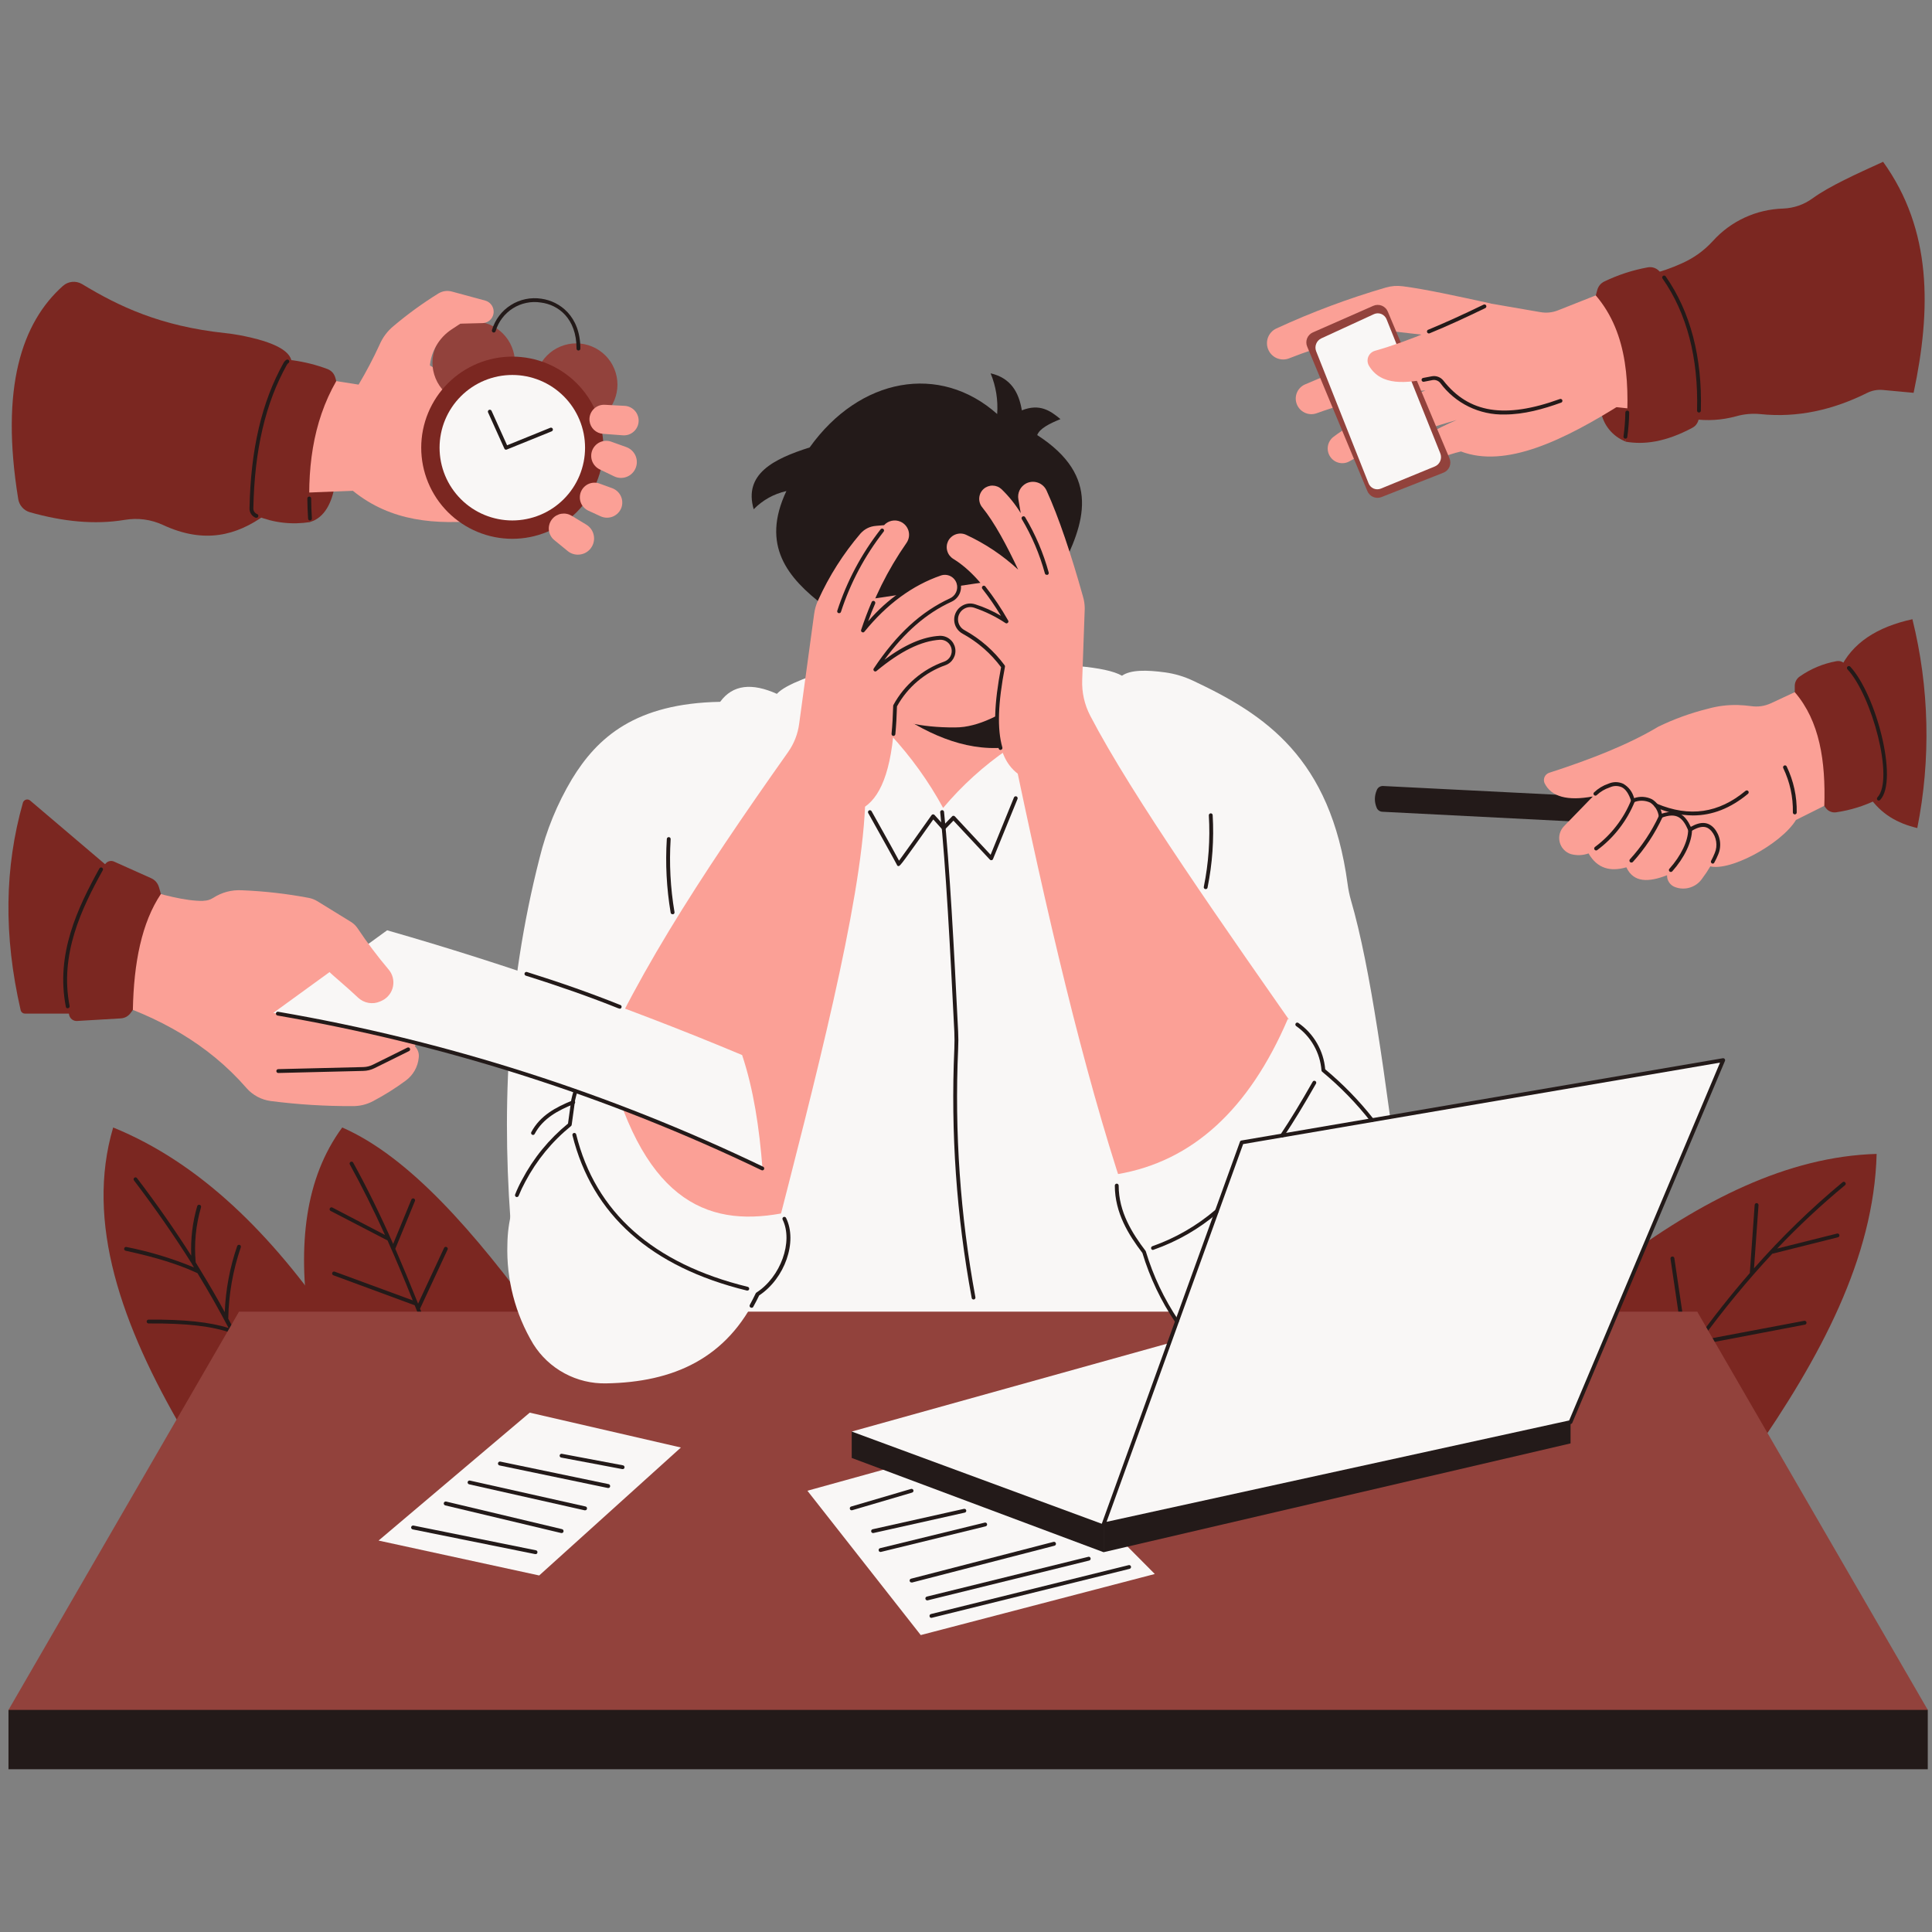 <svg xmlns="http://www.w3.org/2000/svg" xmlns:xlink="http://www.w3.org/1999/xlink" width="500" zoomAndPan="magnify" viewBox="0 0 375 375" height="500" preserveAspectRatio="xMidYMid meet" version="1.0"><rect x="0" y="0" width="375" height="375" fill="#808080" stroke="none"/><defs><clipPath id="bc4249f1f6"><path d="M 1 328 L 375 328 L 375 343.406 L 1 343.406 Z M 1 328 " clip-rule="nonzero"/></clipPath><clipPath id="f7d1fd1b90"><path d="M 320 31.406 L 374 31.406 L 374 82 L 320 82 Z M 320 31.406 " clip-rule="nonzero"/></clipPath></defs><path fill="#7b2721" d="M 64.824 257.219 C 52.715 239.559 38.887 225.738 21.965 218.844 C 16.543 237.176 23.5 257.164 35.668 277.906 Z M 64.824 257.219 " fill-opacity="1" fill-rule="nonzero"/><path fill="#7b2721" d="M 104.797 256.488 C 92.129 239.164 79.465 224.539 66.426 218.844 C 59.152 228.734 57.805 241.703 59.934 256.488 Z M 104.797 256.488 " fill-opacity="1" fill-rule="nonzero"/><path fill="#7b2721" d="M 313.59 245.414 C 330.191 232.957 347 224.465 364.254 223.973 C 363.734 244.184 353.309 263.543 339.988 282.66 L 309.797 258.961 Z M 313.59 245.414 " fill-opacity="1" fill-rule="nonzero"/><path fill="#231a19" d="M 45.539 258.289 C 45.527 258.254 45.512 258.219 45.488 258.184 C 45.102 257.434 44.707 256.691 44.305 255.949 C 44.391 251.207 45.203 246.594 46.738 242.105 C 46.773 242.012 46.77 241.914 46.727 241.82 C 46.684 241.73 46.613 241.664 46.516 241.629 C 46.418 241.598 46.324 241.602 46.234 241.645 C 46.141 241.688 46.078 241.758 46.039 241.852 C 44.609 246.016 43.805 250.293 43.625 254.691 C 42.18 252.039 40.645 249.383 39.012 246.719 C 39 246.672 38.973 246.629 38.938 246.594 C 38.617 246.07 38.312 245.551 37.984 245.027 C 37.656 241.395 38 237.828 39.02 234.328 C 39.051 234.227 39.039 234.125 38.984 234.035 C 38.934 233.941 38.855 233.879 38.754 233.852 C 38.648 233.82 38.551 233.832 38.457 233.887 C 38.367 233.938 38.305 234.016 38.277 234.121 C 37.367 237.258 36.98 240.461 37.121 243.723 C 33.961 238.777 30.488 233.785 26.621 228.711 C 26.566 228.613 26.484 228.555 26.375 228.531 C 26.266 228.508 26.164 228.531 26.074 228.602 C 25.984 228.668 25.938 228.758 25.93 228.871 C 25.922 228.98 25.957 229.078 26.035 229.156 C 30.191 234.625 33.91 239.992 37.254 245.316 L 37.254 245.355 L 37.648 246.004 C 33.41 244.254 29.043 242.93 24.543 242.039 C 24.441 242.016 24.348 242.035 24.262 242.09 C 24.176 242.148 24.125 242.227 24.105 242.332 C 24.082 242.43 24.102 242.523 24.156 242.609 C 24.211 242.695 24.289 242.746 24.387 242.77 C 30.348 244.059 34.758 245.445 38.336 247.129 C 40.508 250.68 42.52 254.227 44.371 257.77 C 40.727 256.613 35.75 256.086 28.836 256.137 C 28.734 256.137 28.645 256.176 28.574 256.25 C 28.504 256.324 28.469 256.414 28.469 256.516 C 28.469 256.617 28.508 256.703 28.578 256.773 C 28.648 256.848 28.734 256.883 28.836 256.883 C 36.129 256.82 41.227 257.418 44.84 258.715 C 45.324 259.66 45.809 260.598 46.27 261.547 C 46.34 261.68 46.453 261.75 46.605 261.754 C 46.664 261.754 46.719 261.742 46.77 261.719 C 46.863 261.672 46.926 261.602 46.961 261.504 C 46.992 261.406 46.988 261.309 46.941 261.219 C 46.531 260.219 46.031 259.258 45.539 258.289 Z M 45.539 258.289 " fill-opacity="1" fill-rule="nonzero"/><path fill="#231a19" d="M 86.684 242.047 C 86.59 242.004 86.496 241.996 86.398 242.031 C 86.305 242.066 86.234 242.133 86.191 242.227 L 81.156 253.035 L 81.102 252.918 C 79.613 249.199 78.156 245.688 76.73 242.391 L 80.523 233.152 C 80.574 233.055 80.582 232.953 80.543 232.852 C 80.508 232.746 80.438 232.676 80.336 232.633 C 80.234 232.59 80.133 232.594 80.035 232.641 C 79.934 232.688 79.867 232.762 79.836 232.867 L 76.312 241.445 C 73.727 235.602 71.148 230.363 68.535 225.633 C 68.48 225.555 68.406 225.508 68.312 225.484 C 68.219 225.465 68.133 225.477 68.051 225.523 C 67.965 225.566 67.91 225.637 67.879 225.727 C 67.848 225.816 67.848 225.902 67.887 225.992 C 70.18 230.148 72.453 234.691 74.727 239.707 L 64.48 234.367 C 64.391 234.332 64.305 234.332 64.215 234.367 C 64.129 234.398 64.062 234.457 64.02 234.543 C 63.973 234.625 63.965 234.711 63.988 234.805 C 64.008 234.895 64.059 234.969 64.137 235.02 L 75.219 240.773 C 76.84 244.402 78.465 248.27 80.113 252.402 L 64.973 246.832 C 64.875 246.793 64.781 246.797 64.684 246.84 C 64.59 246.883 64.527 246.953 64.488 247.051 C 64.453 247.148 64.457 247.242 64.5 247.336 C 64.543 247.43 64.613 247.496 64.711 247.531 L 80.492 253.355 C 80.848 254.266 81.238 255.191 81.574 256.129 C 81.637 256.285 81.754 256.367 81.922 256.367 C 81.969 256.379 82.012 256.379 82.055 256.367 C 82.152 256.332 82.219 256.266 82.262 256.172 C 82.305 256.082 82.309 255.984 82.273 255.891 C 82.027 255.266 81.789 254.641 81.527 254.027 L 86.863 242.57 C 86.918 242.473 86.93 242.371 86.891 242.266 C 86.855 242.16 86.785 242.09 86.684 242.047 Z M 86.684 242.047 " fill-opacity="1" fill-rule="nonzero"/><path fill="#231a19" d="M 358.121 230.043 C 358.203 229.98 358.246 229.895 358.254 229.793 C 358.266 229.691 358.234 229.602 358.168 229.523 C 358.105 229.441 358.023 229.395 357.918 229.383 C 357.816 229.371 357.723 229.402 357.645 229.469 C 351.477 234.59 345.746 240.164 340.449 246.184 L 341.328 233.918 C 341.336 233.816 341.305 233.727 341.234 233.648 C 341.168 233.57 341.082 233.531 340.977 233.523 C 340.875 233.516 340.785 233.543 340.707 233.613 C 340.633 233.68 340.59 233.762 340.582 233.867 L 339.637 247.098 C 336.016 251.258 332.48 255.727 329.027 260.512 L 329.027 260.547 L 327.688 262.426 L 324.988 244.207 C 324.973 244.105 324.926 244.023 324.84 243.961 C 324.758 243.898 324.664 243.875 324.562 243.891 C 324.457 243.906 324.375 243.957 324.312 244.039 C 324.25 244.125 324.23 244.215 324.242 244.32 L 327.055 263.312 C 326.762 263.73 326.473 264.137 326.188 264.555 C 326.133 264.641 326.109 264.73 326.129 264.832 C 326.145 264.93 326.195 265.012 326.277 265.07 C 326.344 265.113 326.414 265.137 326.496 265.137 C 326.625 265.141 326.727 265.086 326.801 264.973 C 327.715 263.648 328.641 262.359 329.562 261.078 L 350.336 257.113 C 350.441 257.094 350.52 257.039 350.578 256.953 C 350.637 256.867 350.656 256.773 350.637 256.668 C 350.617 256.566 350.566 256.484 350.48 256.426 C 350.395 256.367 350.297 256.348 350.195 256.367 L 330.176 260.145 C 334.445 254.27 339.055 248.672 343.996 243.352 L 356.75 240.156 C 356.852 240.129 356.93 240.07 356.98 239.984 C 357.031 239.895 357.047 239.801 357.02 239.699 C 356.996 239.602 356.941 239.523 356.852 239.473 C 356.766 239.418 356.672 239.406 356.574 239.434 L 344.949 242.344 C 349.094 237.977 353.484 233.879 358.121 230.043 Z M 358.121 230.043 " fill-opacity="1" fill-rule="nonzero"/><path fill="#f9f7f6" d="M 163.203 129.309 C 157.949 131.008 152.609 132.707 150.789 134.676 C 145.992 132.52 142.242 132.848 139.785 136.223 C 123.395 136.523 115.988 143.055 111.012 151.23 C 108.148 156.031 106.051 161.145 104.723 166.57 C 98.238 191.957 97.27 216.758 99.438 241.227 L 133.855 261.344 L 235.246 258.895 L 271.754 231.625 C 268.93 209.637 266.07 187.934 262.203 174.684 C 261.918 173.68 261.711 172.66 261.574 171.621 C 258.273 147.035 245.48 138.66 231.586 132.133 C 229.852 131.312 228.035 130.77 226.133 130.508 C 222.555 130.023 219.473 129.98 217.773 131.156 C 211.363 127.477 183.945 129.266 163.203 129.309 Z M 163.203 129.309 " fill-opacity="1" fill-rule="nonzero"/><path fill="#fba096" d="M 172.016 136.93 L 172.762 142.504 C 176.789 146.848 180.223 151.617 183.059 156.816 C 186.742 152.445 190.938 148.641 195.652 145.402 L 196 135.457 Z M 172.016 136.93 " fill-opacity="1" fill-rule="nonzero"/><path fill="#231a19" d="M 174.961 138.996 C 182.23 143.652 189.801 146.445 198.094 144.645 L 198.094 135.449 Z M 174.961 138.996 " fill-opacity="1" fill-rule="nonzero"/><g clip-path="url(#bc4249f1f6)"><path fill="#231a19" d="M 7.316 328.863 L 1.648 331.895 L 1.648 343.602 L 374.18 343.602 L 374.18 331.895 L 370.395 328.863 Z M 7.316 328.863 " fill-opacity="1" fill-rule="nonzero"/></g><path fill="#92423c" d="M 374.18 331.895 L 1.648 331.895 L 46.398 254.586 L 329.43 254.586 Z M 374.18 331.895 " fill-opacity="1" fill-rule="nonzero"/><path fill="#f9f7f6" d="M 197.008 278.199 L 156.715 289.352 L 178.715 317.367 L 224.145 305.512 Z M 197.008 278.199 " fill-opacity="1" fill-rule="nonzero"/><path fill="#f9f7f6" d="M 132.164 280.961 L 104.656 305.797 L 73.48 299.023 L 102.82 274.195 Z M 132.164 280.961 " fill-opacity="1" fill-rule="nonzero"/><path fill="#231a19" d="M 169.27 277.43 L 165.32 277.863 L 165.32 282.988 L 214.203 301.281 L 214.203 295.895 L 212.578 292.535 Z M 169.27 277.43 " fill-opacity="1" fill-rule="nonzero"/><path fill="#231a19" d="M 301.551 274.809 L 304.844 276.031 L 304.844 280.164 L 214.203 301.281 L 214.203 295.895 L 217.75 293.523 Z M 301.551 274.809 " fill-opacity="1" fill-rule="nonzero"/><path fill="#fba096" d="M 160.758 106.66 C 163.738 117.672 166.586 127.961 169.223 137.602 C 173.402 139.98 178.723 141.23 185.332 141.195 C 185.941 141.195 186.547 141.156 187.148 141.074 C 191.656 140.434 196.09 137.66 200.441 134.406 L 203.168 103.559 Z M 160.758 106.66 " fill-opacity="1" fill-rule="nonzero"/><path fill="#231a19" d="M 198.34 79.648 C 197.754 76.117 196.18 73.363 192.277 72.461 C 193.316 74.992 193.742 77.625 193.551 80.359 C 182.375 70.434 166.848 73.285 157.152 86.848 C 150.105 89.082 144.316 92.02 146.289 98.844 C 148.062 97.051 150.18 95.875 152.637 95.312 C 147.652 105.875 152.84 112.148 159.969 117.605 L 205.793 110.832 C 210.492 101.637 213.832 92.504 201.32 84.449 C 201.805 83.16 203.719 82.215 205.836 81.348 C 203.855 79.703 201.797 78.277 198.34 79.648 Z M 198.34 79.648 " fill-opacity="1" fill-rule="nonzero"/><path fill="#fba096" d="M 152.941 146.016 C 135.852 170.168 121.605 191.992 113.543 212.824 C 117.016 232.832 131.059 241.934 149.844 242.359 C 158.375 209.219 167.047 175.832 167.906 156.578 C 171.199 154.27 173.441 148.668 173.738 137.012 C 174.785 135.086 176.145 133.41 177.816 131.988 C 179.484 130.566 181.355 129.488 183.426 128.758 C 183.711 128.656 183.973 128.504 184.207 128.309 C 184.441 128.109 184.633 127.879 184.781 127.613 C 184.934 127.348 185.031 127.062 185.082 126.762 C 185.129 126.461 185.125 126.16 185.062 125.859 C 185.004 125.559 184.898 125.277 184.738 125.016 C 184.578 124.758 184.379 124.531 184.141 124.34 C 183.898 124.152 183.633 124.012 183.344 123.918 C 183.051 123.824 182.754 123.781 182.449 123.797 C 178.367 124.051 174.18 126.391 169.922 129.941 C 174.023 123.832 178.633 119.207 184.543 116.473 C 184.848 116.336 185.121 116.148 185.359 115.914 C 185.598 115.68 185.785 115.41 185.926 115.109 C 186.066 114.805 186.152 114.488 186.176 114.152 C 186.203 113.82 186.168 113.492 186.078 113.172 C 185.973 112.809 185.797 112.484 185.559 112.195 C 185.32 111.902 185.035 111.672 184.699 111.5 C 184.363 111.324 184.012 111.227 183.637 111.195 C 183.258 111.168 182.895 111.215 182.539 111.34 C 176.84 113.297 171.859 117.016 167.523 122.352 C 169.488 116.281 172.297 110.629 175.945 105.391 C 176.062 105.223 176.16 105.043 176.238 104.852 C 176.316 104.664 176.375 104.465 176.41 104.262 C 176.445 104.059 176.457 103.852 176.445 103.648 C 176.434 103.441 176.398 103.238 176.344 103.039 C 176.285 102.844 176.207 102.652 176.109 102.473 C 176.012 102.289 175.895 102.121 175.758 101.969 C 175.621 101.812 175.469 101.676 175.301 101.555 C 175.137 101.434 174.957 101.332 174.766 101.25 C 174.219 101.016 173.656 100.961 173.074 101.086 C 172.492 101.211 172 101.496 171.602 101.934 L 170.043 102.07 C 168.836 102.164 167.828 102.66 167.02 103.559 C 163.68 107.473 160.949 111.773 158.82 116.457 C 158.406 117.336 158.137 118.258 158.016 119.223 L 155.125 140.426 C 154.859 142.469 154.133 144.332 152.941 146.016 Z M 152.941 146.016 " fill-opacity="1" fill-rule="nonzero"/><path fill="#fba096" d="M 210.18 115.695 C 207.945 107.711 205.5 100.371 203.141 95.223 C 202.973 94.859 202.746 94.543 202.449 94.273 C 202.156 94.004 201.82 93.805 201.441 93.676 C 201.066 93.547 200.68 93.496 200.281 93.523 C 199.883 93.555 199.508 93.66 199.152 93.844 C 198.883 93.988 198.641 94.172 198.43 94.391 C 198.215 94.613 198.043 94.859 197.91 95.137 C 197.777 95.414 197.688 95.703 197.645 96.004 C 197.605 96.309 197.609 96.613 197.664 96.914 L 198.125 99.598 C 197.078 97.891 195.836 96.344 194.398 94.953 C 194.164 94.734 193.898 94.562 193.598 94.441 C 193.297 94.32 192.988 94.258 192.664 94.254 C 192.34 94.25 192.027 94.305 191.727 94.418 C 191.426 94.531 191.152 94.695 190.914 94.91 C 190.664 95.133 190.469 95.398 190.324 95.695 C 190.18 95.996 190.094 96.312 190.07 96.648 C 190.047 96.98 190.086 97.305 190.188 97.621 C 190.289 97.941 190.445 98.227 190.66 98.484 C 193.066 101.465 195.367 105.789 197.625 110.562 C 194.609 107.777 191.234 105.52 187.508 103.797 C 187.195 103.656 186.867 103.578 186.523 103.562 C 186.18 103.551 185.844 103.598 185.52 103.715 C 185.195 103.828 184.906 104 184.648 104.227 C 184.391 104.453 184.184 104.719 184.027 105.027 C 183.883 105.328 183.793 105.645 183.766 105.977 C 183.738 106.309 183.77 106.633 183.867 106.953 C 183.961 107.273 184.109 107.566 184.312 107.832 C 184.52 108.094 184.762 108.312 185.047 108.484 C 188.969 110.891 192.352 115.25 195.48 120.629 C 193.551 119.352 191.484 118.344 189.289 117.613 C 188.914 117.496 188.535 117.461 188.145 117.504 C 187.758 117.551 187.395 117.672 187.055 117.871 C 186.719 118.07 186.438 118.328 186.211 118.645 C 185.98 118.965 185.828 119.316 185.75 119.699 C 185.688 119.988 185.676 120.281 185.707 120.574 C 185.742 120.871 185.82 121.152 185.949 121.422 C 186.074 121.691 186.238 121.934 186.441 122.148 C 186.648 122.363 186.879 122.539 187.141 122.68 C 190.191 124.352 192.75 126.586 194.816 129.383 C 193.02 138.691 192.828 146.586 197.543 150.172 C 204.48 183.125 211.699 213.055 219.648 235.75 C 234.285 228.777 246.676 219.152 254.824 204.531 C 237.367 179.594 219.664 154.402 211.609 138.914 C 210.488 136.738 209.969 134.426 210.055 131.977 L 210.547 118.117 C 210.547 117.293 210.422 116.484 210.18 115.695 Z M 210.18 115.695 " fill-opacity="1" fill-rule="nonzero"/><path fill="#f9f7f6" d="M 117.441 203.676 C 114.461 205.68 112.336 208.891 111.285 213.488 L 110.629 218.277 C 106.906 221.312 103.926 224.953 101.688 229.203 C 99.609 233.043 98.539 237.145 98.484 241.512 C 98.375 244.914 98.746 248.262 99.598 251.559 C 100.453 254.855 101.758 257.961 103.508 260.883 C 104.258 262.078 105.145 263.156 106.172 264.121 C 107.203 265.082 108.336 265.898 109.578 266.566 C 110.82 267.234 112.125 267.734 113.496 268.066 C 114.863 268.395 116.254 268.543 117.664 268.512 C 130.652 268.297 141.125 263.715 147.035 251.184 C 152.125 247.91 154.934 240.004 151.609 235.535 C 136.961 238.211 124.289 232.852 117.441 203.676 Z M 117.441 203.676 " fill-opacity="1" fill-rule="nonzero"/><path fill="#f9f7f6" d="M 249.969 197.773 C 242.449 215.312 231.461 225.434 216.902 227.906 C 216.098 233.965 218.719 238.633 222.078 243.016 C 223.77 248.91 226.887 254.641 231.102 260.227 C 247.934 260.086 263.094 250.316 277 233.328 C 270.652 222.398 263.996 213.48 256.883 207.75 C 256.801 206.688 256.582 205.652 256.227 204.648 C 255.871 203.641 255.387 202.699 254.781 201.824 C 254.172 200.945 253.461 200.164 252.645 199.477 C 251.828 198.789 250.934 198.223 249.969 197.773 Z M 249.969 197.773 " fill-opacity="1" fill-rule="nonzero"/><path fill="#f9f7f6" d="M 214.203 295.895 L 241.02 221.734 L 334.465 205.777 L 304.844 276.031 Z M 214.203 295.895 " fill-opacity="1" fill-rule="nonzero"/><path fill="#f9f7f6" d="M 165.32 277.863 L 214.203 295.895 L 233.145 258.961 Z M 165.32 277.863 " fill-opacity="1" fill-rule="nonzero"/><path fill="#7b2721" d="M 58.527 93.105 C 58.035 95.812 59.035 98.566 60.219 101.301 C 62.988 100.504 64.496 97.508 65.016 93.965 Z M 58.527 93.105 " fill-opacity="1" fill-rule="nonzero"/><path fill="#7b2721" d="M 310.727 79.836 C 310.844 80.488 311.035 81.113 311.312 81.715 C 311.586 82.316 311.934 82.875 312.352 83.387 C 312.77 83.902 313.246 84.352 313.781 84.742 C 314.312 85.133 314.891 85.449 315.504 85.691 L 317.219 76.52 Z M 310.727 79.836 " fill-opacity="1" fill-rule="nonzero"/><path fill="#fba096" d="M 288.758 61.953 L 289.324 58.898 C 282.938 57.5 276.559 56.105 272.262 55.562 C 271.148 55.418 270.051 55.5 268.973 55.816 C 261.695 57.938 254.609 60.586 247.727 63.766 C 247.344 63.945 247.012 64.191 246.73 64.504 C 246.445 64.816 246.234 65.172 246.094 65.57 C 245.953 65.969 245.898 66.375 245.922 66.797 C 245.945 67.219 246.051 67.617 246.234 67.996 C 246.406 68.352 246.633 68.664 246.922 68.93 C 247.207 69.199 247.535 69.406 247.898 69.551 C 248.266 69.695 248.645 69.77 249.035 69.773 C 249.43 69.777 249.809 69.707 250.176 69.57 C 256.398 67.117 262.809 65.332 269.406 64.211 L 279.375 65.344 C 269.371 68.57 259.742 71.758 253.297 74.621 C 252.953 74.77 252.645 74.98 252.379 75.246 C 252.113 75.512 251.902 75.816 251.754 76.164 C 251.602 76.508 251.52 76.871 251.504 77.246 C 251.492 77.625 251.547 77.992 251.672 78.348 C 251.805 78.73 252.008 79.078 252.277 79.379 C 252.551 79.684 252.871 79.922 253.238 80.098 C 253.605 80.273 253.996 80.367 254.402 80.387 C 254.809 80.406 255.203 80.344 255.586 80.203 C 262.406 77.738 269.434 76.266 276.672 75.781 C 269.562 78.719 262.855 81.684 258.789 84.82 C 258.508 85.043 258.273 85.312 258.094 85.621 C 257.91 85.934 257.793 86.266 257.738 86.625 C 257.684 86.98 257.695 87.332 257.777 87.684 C 257.855 88.035 257.996 88.359 258.199 88.656 C 258.398 88.953 258.645 89.199 258.934 89.402 C 259.227 89.605 259.543 89.746 259.891 89.828 C 260.234 89.91 260.582 89.93 260.934 89.879 C 261.285 89.828 261.617 89.719 261.926 89.543 C 267.52 86.348 274.801 83.809 282.734 81.52 C 278.727 83.27 275.219 85.156 272.855 87.348 C 272.617 87.566 272.43 87.824 272.301 88.125 C 272.168 88.422 272.102 88.734 272.102 89.059 C 272.102 89.387 272.168 89.699 272.301 89.996 C 272.43 90.293 272.617 90.555 272.855 90.773 C 273.238 91.117 273.688 91.316 274.199 91.363 C 274.711 91.41 275.188 91.297 275.629 91.027 C 278.074 89.426 280.723 88.293 283.57 87.629 C 292.219 90.906 303.398 85.602 315.316 78.055 Z M 288.758 61.953 " fill-opacity="1" fill-rule="nonzero"/><path fill="#92423c" d="M 254.816 64.523 L 266.566 59.355 C 266.828 59.242 267.098 59.184 267.383 59.18 C 267.664 59.176 267.938 59.223 268.203 59.328 C 268.465 59.434 268.695 59.586 268.898 59.785 C 269.102 59.98 269.258 60.211 269.367 60.473 L 281.336 88.941 C 281.449 89.207 281.508 89.48 281.512 89.77 C 281.512 90.059 281.457 90.336 281.348 90.602 C 281.234 90.867 281.078 91.098 280.871 91.301 C 280.664 91.5 280.426 91.652 280.156 91.758 L 268.125 96.488 C 267.867 96.59 267.598 96.637 267.32 96.629 C 267.039 96.621 266.773 96.562 266.52 96.453 C 266.266 96.344 266.039 96.188 265.848 95.988 C 265.652 95.789 265.504 95.562 265.398 95.305 L 253.723 67.273 C 253.613 67.02 253.559 66.754 253.559 66.477 C 253.555 66.199 253.605 65.934 253.707 65.676 C 253.809 65.418 253.957 65.191 254.148 64.992 C 254.34 64.793 254.562 64.637 254.816 64.523 Z M 254.816 64.523 " fill-opacity="1" fill-rule="nonzero"/><path fill="#7b2721" d="M 56.621 70.77 C 56.859 68.301 53.551 66.379 46.352 65.031 C 45.473 64.867 44.578 64.75 43.684 64.652 C 31.02 63.289 23.039 59.438 15.922 55.137 C 15.633 54.965 15.324 54.844 14.996 54.77 C 14.668 54.699 14.336 54.68 14 54.711 C 13.664 54.746 13.344 54.832 13.035 54.965 C 12.727 55.102 12.449 55.285 12.199 55.508 C 4.227 62.633 0.016 75.219 3.539 96.867 C 3.637 97.473 3.887 98.004 4.289 98.465 C 4.695 98.926 5.188 99.242 5.777 99.418 C 12.137 101.219 18.316 101.891 24.207 100.906 C 26.793 100.48 29.277 100.812 31.66 101.906 C 39.699 105.633 45.941 103.918 51.418 99.984 Z M 56.621 70.77 " fill-opacity="1" fill-rule="nonzero"/><path fill="#fba096" d="M 57.676 72.781 L 69.598 74.652 L 82.207 70.254 L 101.883 81.25 L 93.605 101.02 C 84.629 101.867 75.953 101.316 68.496 95.266 L 51.473 95.922 Z M 57.676 72.781 " fill-opacity="1" fill-rule="nonzero"/><path fill="#92423c" d="M 99.945 70.391 C 99.945 70.914 99.895 71.434 99.793 71.949 C 99.691 72.465 99.539 72.965 99.336 73.449 C 99.137 73.938 98.891 74.398 98.598 74.836 C 98.305 75.27 97.973 75.676 97.602 76.047 C 97.23 76.418 96.828 76.75 96.391 77.043 C 95.953 77.336 95.492 77.582 95.008 77.781 C 94.52 77.984 94.02 78.133 93.504 78.238 C 92.988 78.34 92.469 78.391 91.945 78.391 C 91.418 78.391 90.898 78.34 90.383 78.238 C 89.867 78.133 89.367 77.984 88.883 77.781 C 88.395 77.582 87.934 77.336 87.496 77.043 C 87.062 76.75 86.656 76.418 86.285 76.047 C 85.914 75.676 85.582 75.27 85.289 74.836 C 85 74.398 84.75 73.938 84.551 73.449 C 84.352 72.965 84.199 72.465 84.094 71.949 C 83.992 71.434 83.941 70.914 83.941 70.391 C 83.941 69.863 83.992 69.344 84.094 68.828 C 84.199 68.312 84.352 67.812 84.551 67.328 C 84.75 66.84 85 66.379 85.289 65.941 C 85.582 65.508 85.914 65.102 86.285 64.73 C 86.656 64.359 87.062 64.027 87.5 63.734 C 87.934 63.441 88.395 63.195 88.883 62.996 C 89.367 62.793 89.867 62.645 90.383 62.539 C 90.898 62.438 91.418 62.387 91.945 62.387 C 92.469 62.387 92.988 62.438 93.504 62.539 C 94.02 62.645 94.52 62.793 95.008 62.996 C 95.492 63.195 95.953 63.441 96.391 63.734 C 96.828 64.027 97.23 64.359 97.602 64.73 C 97.973 65.102 98.305 65.508 98.598 65.941 C 98.891 66.379 99.137 66.84 99.336 67.328 C 99.539 67.812 99.691 68.312 99.793 68.828 C 99.895 69.344 99.945 69.863 99.945 70.391 Z M 99.945 70.391 " fill-opacity="1" fill-rule="nonzero"/><path fill="#92423c" d="M 119.848 74.652 C 119.848 75.176 119.797 75.695 119.691 76.211 C 119.59 76.727 119.438 77.227 119.238 77.711 C 119.035 78.199 118.789 78.66 118.5 79.098 C 118.207 79.531 117.875 79.938 117.504 80.309 C 117.133 80.68 116.727 81.012 116.289 81.305 C 115.855 81.598 115.391 81.844 114.906 82.043 C 114.422 82.246 113.922 82.395 113.406 82.5 C 112.891 82.602 112.371 82.652 111.844 82.652 C 111.32 82.652 110.801 82.602 110.285 82.5 C 109.77 82.395 109.27 82.246 108.781 82.043 C 108.297 81.844 107.836 81.598 107.398 81.305 C 106.961 81.012 106.559 80.68 106.188 80.309 C 105.816 79.938 105.484 79.531 105.191 79.098 C 104.898 78.66 104.652 78.199 104.453 77.711 C 104.25 77.227 104.098 76.727 103.996 76.211 C 103.895 75.695 103.844 75.176 103.844 74.652 C 103.844 74.125 103.895 73.605 103.996 73.09 C 104.098 72.574 104.25 72.074 104.453 71.59 C 104.652 71.102 104.898 70.641 105.191 70.203 C 105.484 69.77 105.816 69.363 106.188 68.992 C 106.559 68.621 106.961 68.289 107.398 67.996 C 107.836 67.707 108.297 67.457 108.781 67.258 C 109.27 67.055 109.77 66.906 110.285 66.801 C 110.801 66.699 111.32 66.648 111.844 66.648 C 112.371 66.648 112.891 66.699 113.406 66.801 C 113.922 66.906 114.422 67.055 114.906 67.258 C 115.391 67.457 115.855 67.707 116.289 67.996 C 116.727 68.289 117.133 68.621 117.504 68.992 C 117.875 69.363 118.207 69.77 118.5 70.203 C 118.789 70.641 119.035 71.102 119.238 71.59 C 119.438 72.074 119.59 72.574 119.691 73.09 C 119.797 73.605 119.848 74.125 119.848 74.652 Z M 119.848 74.652 " fill-opacity="1" fill-rule="nonzero"/><path fill="#7b2721" d="M 357.043 130.062 C 359.426 124.785 364.375 121.68 371.199 120.191 C 372.84 126.828 373.742 133.566 373.902 140.402 C 374.062 147.242 373.477 154.012 372.145 160.723 C 368.383 159.836 365.098 158.055 362.734 154.516 Z M 357.043 130.062 " fill-opacity="1" fill-rule="nonzero"/><path fill="#231a19" d="M 268.438 152.562 L 309.164 154.613 L 312.949 155.125 L 309.918 159.68 L 268.324 157.562 C 268.086 157.555 267.867 157.48 267.668 157.348 C 267.469 157.211 267.32 157.035 267.223 156.816 C 266.742 155.672 266.742 154.527 267.223 153.383 C 267.316 153.129 267.473 152.926 267.695 152.773 C 267.922 152.625 268.168 152.555 268.438 152.562 Z M 268.438 152.562 " fill-opacity="1" fill-rule="nonzero"/><path fill="#7b2721" d="M 21.281 168.5 L 5.844 155.379 C 5.73 155.285 5.602 155.223 5.461 155.195 C 5.316 155.164 5.176 155.172 5.035 155.215 C 4.895 155.254 4.773 155.328 4.668 155.434 C 4.566 155.535 4.492 155.656 4.449 155.797 C 0.895 168.344 0.664 181.508 4.008 196.07 C 4.055 196.266 4.156 196.426 4.316 196.551 C 4.473 196.676 4.652 196.738 4.852 196.738 L 15.355 196.738 Z M 21.281 168.5 " fill-opacity="1" fill-rule="nonzero"/><path fill="#fba096" d="M 26.645 172.227 C 31.43 173.68 36.039 174.93 39.527 174.863 L 79.969 196.777 C 81.684 198.691 81.574 200.82 80.527 203.078 C 80.82 203.375 81.031 203.719 81.164 204.109 C 81.293 204.504 81.332 204.906 81.273 205.316 C 81.188 206.195 80.926 207.02 80.492 207.789 C 80.055 208.559 79.48 209.207 78.77 209.734 C 76.75 211.23 74.629 212.562 72.406 213.734 C 71.145 214.398 69.797 214.719 68.371 214.695 C 63.078 214.715 57.809 214.387 52.559 213.711 C 51.645 213.59 50.781 213.312 49.965 212.875 C 49.152 212.441 48.441 211.875 47.836 211.18 C 40.383 202.617 30.766 197.32 19.863 193.922 Z M 26.645 172.227 " fill-opacity="1" fill-rule="nonzero"/><path fill="#f9f7f6" d="M 75.141 180.57 L 53.051 196.605 C 84.68 201.461 116.332 212.059 147.996 226.797 C 147.391 218.949 146.273 211.477 144.047 204.785 C 121.559 195.352 98.59 187.281 75.141 180.57 Z M 75.141 180.57 " fill-opacity="1" fill-rule="nonzero"/><path fill="#fba096" d="M 38.773 177.562 L 39.52 174.832 C 40.184 174.828 40.797 174.645 41.359 174.289 C 43.074 173.188 44.945 172.691 46.977 172.801 C 51.352 172.977 55.688 173.473 59.988 174.289 C 60.559 174.406 61.098 174.621 61.598 174.922 L 68.102 178.926 C 68.645 179.262 69.09 179.695 69.441 180.227 C 71.277 182.98 73.266 185.621 75.402 188.148 C 75.598 188.375 75.766 188.617 75.906 188.879 C 76.047 189.145 76.152 189.418 76.23 189.707 C 76.305 189.996 76.348 190.289 76.355 190.586 C 76.367 190.883 76.34 191.18 76.281 191.473 C 76.223 191.766 76.133 192.047 76.012 192.316 C 75.887 192.59 75.734 192.844 75.551 193.078 C 75.371 193.316 75.164 193.527 74.934 193.715 C 74.703 193.906 74.457 194.066 74.188 194.199 L 73.75 194.398 C 73.398 194.551 73.035 194.645 72.652 194.691 C 72.273 194.734 71.898 194.723 71.523 194.656 C 71.148 194.59 70.789 194.473 70.445 194.301 C 70.105 194.129 69.797 193.914 69.516 193.656 C 67.551 191.777 64.242 189.027 63.98 188.691 C 63.066 187.492 56.621 187.633 55.496 188.812 Z M 38.773 177.562 " fill-opacity="1" fill-rule="nonzero"/><path fill="#7b2721" d="M 31.234 173.516 C 27.508 179.074 25.969 186.852 25.789 196.016 L 25.395 196.566 C 24.906 197.25 24.246 197.617 23.41 197.672 L 15 198.168 C 14.812 198.184 14.629 198.168 14.453 198.113 C 14.273 198.059 14.109 197.977 13.961 197.863 C 13.812 197.746 13.691 197.609 13.598 197.449 C 13.5 197.289 13.438 197.117 13.406 196.934 C 11.402 185.852 13.605 176.07 20.512 167.605 C 20.711 167.371 20.961 167.215 21.262 167.148 C 21.562 167.078 21.855 167.105 22.137 167.234 L 29.297 170.438 C 30.098 170.797 30.617 171.395 30.863 172.234 Z M 31.234 173.516 " fill-opacity="1" fill-rule="nonzero"/><path fill="#fba096" d="M 352.52 132.418 L 343.719 136.508 C 342.5 137.066 341.223 137.25 339.891 137.059 C 339.043 136.945 338.184 136.871 337.312 136.844 C 335.316 136.793 333.355 137.043 331.434 137.586 C 328.121 138.41 324.93 139.566 321.859 141.059 C 316.121 144.5 308.777 147.391 300.684 150 C 300.488 150.066 300.316 150.168 300.164 150.305 C 300.012 150.445 299.895 150.605 299.809 150.793 C 299.723 150.98 299.676 151.176 299.672 151.383 C 299.668 151.586 299.707 151.785 299.781 151.977 C 301.078 154.664 304.254 155.508 309.164 154.59 L 331.457 168 C 335.184 169.598 345.754 163.859 348.594 159.156 L 359.129 153.891 C 357.496 145.402 355.82 137.02 352.52 132.418 Z M 352.52 132.418 " fill-opacity="1" fill-rule="nonzero"/><path fill="#fba096" d="M 304.887 165.773 C 304.621 165.688 304.371 165.566 304.137 165.414 C 303.902 165.266 303.691 165.086 303.504 164.879 C 303.312 164.676 303.152 164.449 303.023 164.203 C 302.891 163.957 302.793 163.699 302.727 163.43 C 302.664 163.156 302.633 162.883 302.637 162.602 C 302.641 162.324 302.684 162.051 302.758 161.781 C 302.832 161.512 302.938 161.258 303.078 161.016 C 303.219 160.773 303.387 160.555 303.582 160.355 L 309.156 154.613 C 310.031 153.652 311.082 152.953 312.309 152.52 C 314.871 151.586 316.184 153.004 316.965 155.41 C 320.078 154.395 321.77 155.805 322.32 158.441 C 325.637 157.219 326.957 158.547 328.035 161.051 C 330.176 159.723 331.465 159.945 332.453 161.051 C 333.016 161.699 333.363 162.449 333.496 163.293 C 333.629 164.141 333.531 164.961 333.199 165.75 C 332.453 167.449 331.52 169.039 330.398 170.52 C 330.117 170.93 329.781 171.281 329.383 171.582 C 328.984 171.879 328.551 172.102 328.078 172.254 C 327.605 172.406 327.121 172.48 326.625 172.469 C 326.129 172.461 325.648 172.371 325.184 172.203 C 324.688 172.035 324.293 171.734 323.996 171.305 C 323.699 170.879 323.559 170.402 323.574 169.879 C 320.012 171.266 317.082 171.367 315.676 168.344 C 312.582 169.23 310.043 168.605 308.336 165.648 C 307.199 166.047 306.051 166.09 304.887 165.773 Z M 304.887 165.773 " fill-opacity="1" fill-rule="nonzero"/><path fill="#7b2721" d="M 356.426 128.34 C 353.836 128.816 351.465 129.809 349.309 131.32 C 349.012 131.531 348.777 131.797 348.609 132.121 C 348.445 132.445 348.359 132.789 348.363 133.152 L 348.363 134.348 C 353.211 139.965 354.375 147.758 354.098 156.445 L 354.426 156.879 C 354.656 157.176 354.949 157.395 355.297 157.535 C 355.645 157.676 356.008 157.719 356.379 157.668 C 359.195 157.262 361.879 156.422 364.426 155.156 C 364.859 154.945 365.191 154.633 365.434 154.219 C 365.672 153.801 365.773 153.355 365.738 152.875 C 364.918 142.816 363.219 133.801 358.07 128.848 C 357.609 128.391 357.062 128.223 356.426 128.34 Z M 356.426 128.34 " fill-opacity="1" fill-rule="nonzero"/><path fill="#7b2721" d="M 117.121 86.898 C 117.121 87.48 117.09 88.055 117.035 88.633 C 116.977 89.207 116.895 89.781 116.781 90.348 C 116.668 90.918 116.527 91.477 116.359 92.031 C 116.191 92.586 115.996 93.129 115.773 93.664 C 115.551 94.199 115.305 94.723 115.031 95.234 C 114.758 95.746 114.461 96.242 114.141 96.723 C 113.82 97.203 113.473 97.668 113.105 98.117 C 112.738 98.562 112.352 98.992 111.941 99.402 C 111.531 99.812 111.102 100.199 110.656 100.566 C 110.207 100.934 109.742 101.277 109.262 101.602 C 108.781 101.922 108.285 102.219 107.773 102.492 C 107.262 102.766 106.742 103.012 106.207 103.234 C 105.672 103.457 105.125 103.652 104.57 103.82 C 104.02 103.988 103.457 104.129 102.887 104.242 C 102.32 104.355 101.75 104.438 101.172 104.496 C 100.598 104.551 100.02 104.582 99.438 104.582 C 98.859 104.582 98.281 104.551 97.707 104.496 C 97.129 104.438 96.559 104.355 95.988 104.242 C 95.422 104.129 94.859 103.988 94.309 103.82 C 93.754 103.652 93.207 103.457 92.672 103.234 C 92.137 103.012 91.617 102.766 91.105 102.492 C 90.594 102.219 90.098 101.922 89.617 101.602 C 89.137 101.277 88.672 100.934 88.223 100.566 C 87.773 100.199 87.348 99.812 86.938 99.402 C 86.527 98.992 86.141 98.562 85.773 98.117 C 85.406 97.668 85.059 97.203 84.738 96.723 C 84.418 96.242 84.121 95.746 83.848 95.234 C 83.574 94.723 83.324 94.199 83.105 93.664 C 82.883 93.129 82.688 92.586 82.52 92.031 C 82.352 91.477 82.211 90.918 82.098 90.348 C 81.984 89.781 81.902 89.207 81.844 88.633 C 81.785 88.055 81.758 87.48 81.758 86.898 C 81.758 86.32 81.785 85.742 81.844 85.168 C 81.902 84.59 81.984 84.02 82.098 83.449 C 82.211 82.883 82.352 82.32 82.52 81.766 C 82.688 81.215 82.883 80.668 83.105 80.133 C 83.324 79.598 83.574 79.074 83.848 78.566 C 84.121 78.055 84.418 77.559 84.738 77.078 C 85.059 76.594 85.406 76.129 85.773 75.684 C 86.141 75.234 86.527 74.809 86.938 74.398 C 87.348 73.988 87.773 73.602 88.223 73.23 C 88.672 72.863 89.137 72.52 89.617 72.199 C 90.098 71.875 90.594 71.578 91.105 71.309 C 91.617 71.035 92.137 70.785 92.672 70.566 C 93.207 70.344 93.754 70.148 94.309 69.98 C 94.859 69.812 95.422 69.672 95.988 69.559 C 96.559 69.445 97.129 69.359 97.707 69.305 C 98.281 69.246 98.859 69.219 99.438 69.219 C 100.02 69.219 100.598 69.246 101.172 69.305 C 101.75 69.359 102.32 69.445 102.887 69.559 C 103.457 69.672 104.02 69.812 104.57 69.98 C 105.125 70.148 105.672 70.344 106.207 70.566 C 106.742 70.785 107.262 71.035 107.773 71.309 C 108.285 71.578 108.781 71.875 109.262 72.199 C 109.742 72.52 110.207 72.863 110.656 73.23 C 111.102 73.602 111.531 73.988 111.941 74.398 C 112.352 74.809 112.738 75.234 113.105 75.684 C 113.473 76.129 113.82 76.594 114.141 77.078 C 114.461 77.559 114.758 78.055 115.031 78.566 C 115.305 79.074 115.551 79.598 115.773 80.133 C 115.996 80.668 116.191 81.215 116.359 81.766 C 116.527 82.32 116.668 82.883 116.781 83.449 C 116.895 84.02 116.977 84.59 117.035 85.168 C 117.09 85.742 117.121 86.32 117.121 86.898 Z M 117.121 86.898 " fill-opacity="1" fill-rule="nonzero"/><path fill="#f9f7f6" d="M 113.559 86.898 C 113.559 87.828 113.469 88.746 113.289 89.652 C 113.105 90.562 112.84 91.445 112.484 92.305 C 112.129 93.16 111.695 93.973 111.18 94.742 C 110.664 95.516 110.078 96.227 109.422 96.883 C 108.766 97.539 108.055 98.125 107.285 98.641 C 106.512 99.156 105.699 99.59 104.844 99.945 C 103.984 100.301 103.102 100.566 102.195 100.746 C 101.285 100.93 100.367 101.02 99.438 101.02 C 98.512 101.02 97.594 100.93 96.684 100.746 C 95.777 100.566 94.895 100.301 94.035 99.945 C 93.18 99.59 92.367 99.156 91.594 98.641 C 90.824 98.125 90.109 97.539 89.457 96.883 C 88.801 96.227 88.215 95.516 87.699 94.742 C 87.184 93.973 86.75 93.16 86.395 92.305 C 86.039 91.445 85.773 90.562 85.59 89.652 C 85.41 88.746 85.32 87.828 85.32 86.898 C 85.32 85.973 85.41 85.055 85.59 84.145 C 85.773 83.234 86.039 82.352 86.395 81.496 C 86.75 80.641 87.184 79.828 87.699 79.055 C 88.215 78.285 88.801 77.57 89.457 76.914 C 90.109 76.262 90.824 75.676 91.594 75.16 C 92.367 74.645 93.18 74.211 94.035 73.855 C 94.895 73.5 95.777 73.234 96.684 73.051 C 97.594 72.871 98.512 72.781 99.438 72.781 C 100.367 72.781 101.285 72.871 102.195 73.051 C 103.102 73.234 103.984 73.5 104.844 73.855 C 105.699 74.211 106.512 74.645 107.285 75.16 C 108.055 75.676 108.766 76.262 109.422 76.914 C 110.078 77.57 110.664 78.285 111.18 79.055 C 111.695 79.828 112.129 80.641 112.484 81.496 C 112.84 82.352 113.105 83.234 113.289 84.145 C 113.469 85.055 113.559 85.973 113.559 86.898 Z M 113.559 86.898 " fill-opacity="1" fill-rule="nonzero"/><path fill="#fba096" d="M 79.023 83.891 C 81.438 80.746 82.98 76.594 83.426 71.156 C 83.539 69.691 83.965 68.324 84.707 67.055 C 85.449 65.789 86.434 64.75 87.66 63.938 L 89.352 62.824 L 93.645 62.715 C 94.051 62.707 94.426 62.598 94.773 62.387 L 94.938 62.273 C 95.273 62.02 95.52 61.691 95.672 61.297 C 95.82 60.902 95.855 60.496 95.777 60.082 C 95.699 59.664 95.52 59.301 95.23 58.988 C 94.945 58.68 94.602 58.465 94.195 58.348 L 87.742 56.598 C 86.812 56.348 85.934 56.469 85.105 56.953 C 82.055 58.844 79.16 60.945 76.418 63.258 C 75.184 64.27 74.258 65.512 73.637 66.984 C 72.434 69.602 71.094 72.145 69.621 74.621 C 71.352 80.582 73.914 84.867 79.023 83.891 Z M 79.023 83.891 " fill-opacity="1" fill-rule="nonzero"/><path fill="#7b2721" d="M 65.27 73.973 C 60.629 82.07 59.496 91.387 60.219 101.332 C 56.629 101.887 53.152 101.484 49.789 100.125 C 49.492 100.012 49.258 99.824 49.082 99.562 C 48.91 99.297 48.824 99.008 48.832 98.695 C 49.027 88.211 50.891 78.66 55.391 70.621 C 55.527 70.375 55.727 70.188 55.977 70.062 C 56.23 69.934 56.496 69.891 56.777 69.926 C 59.109 70.242 61.383 70.812 63.586 71.641 C 64.344 71.953 64.84 72.5 65.078 73.285 Z M 65.27 73.973 " fill-opacity="1" fill-rule="nonzero"/><path fill="#fba096" d="M 121.277 78.777 L 117.41 78.57 C 117.203 78.555 116.996 78.566 116.793 78.598 C 116.586 78.633 116.387 78.684 116.195 78.762 C 116 78.84 115.82 78.934 115.648 79.051 C 115.477 79.168 115.32 79.301 115.176 79.453 C 115.035 79.605 114.91 79.77 114.805 79.945 C 114.699 80.125 114.613 80.312 114.547 80.512 C 114.484 80.707 114.441 80.91 114.422 81.117 C 114.402 81.324 114.406 81.531 114.43 81.734 C 114.473 82.059 114.566 82.367 114.711 82.656 C 114.859 82.945 115.051 83.203 115.285 83.43 C 115.52 83.652 115.785 83.832 116.082 83.965 C 116.379 84.098 116.691 84.176 117.016 84.203 L 120.875 84.492 C 121.273 84.523 121.66 84.477 122.039 84.348 C 122.414 84.215 122.75 84.016 123.043 83.742 C 123.336 83.473 123.562 83.152 123.723 82.789 C 123.883 82.422 123.961 82.039 123.961 81.641 C 123.961 81.273 123.891 80.926 123.758 80.586 C 123.625 80.246 123.434 79.945 123.184 79.68 C 122.934 79.414 122.645 79.203 122.316 79.047 C 121.988 78.891 121.641 78.801 121.277 78.777 Z M 121.277 78.777 " fill-opacity="1" fill-rule="nonzero"/><path fill="#fba096" d="M 121.547 86.773 L 118.641 85.73 C 118.273 85.602 117.898 85.547 117.512 85.566 C 117.125 85.59 116.758 85.684 116.41 85.848 C 116.059 86.016 115.754 86.242 115.496 86.531 C 115.238 86.82 115.043 87.145 114.914 87.512 C 114.797 87.852 114.742 88.199 114.754 88.559 C 114.762 88.918 114.836 89.262 114.973 89.594 C 115.113 89.926 115.305 90.223 115.551 90.484 C 115.797 90.746 116.082 90.953 116.406 91.109 L 119.184 92.449 C 119.559 92.633 119.949 92.734 120.367 92.758 C 120.781 92.781 121.184 92.723 121.574 92.582 C 121.965 92.441 122.312 92.23 122.617 91.949 C 122.922 91.668 123.16 91.34 123.332 90.961 C 123.422 90.766 123.488 90.562 123.535 90.355 C 123.582 90.145 123.609 89.934 123.609 89.719 C 123.613 89.504 123.594 89.293 123.551 89.082 C 123.508 88.875 123.445 88.668 123.363 88.473 C 123.277 88.277 123.176 88.09 123.051 87.914 C 122.93 87.738 122.789 87.578 122.633 87.43 C 122.477 87.285 122.309 87.156 122.125 87.047 C 121.941 86.934 121.746 86.844 121.547 86.773 Z M 121.547 86.773 " fill-opacity="1" fill-rule="nonzero"/><path fill="#fba096" d="M 118.895 94.781 L 116.383 93.867 C 116.055 93.742 115.719 93.684 115.371 93.688 C 115.02 93.688 114.684 93.754 114.359 93.879 C 114.035 94.004 113.742 94.188 113.484 94.422 C 113.227 94.652 113.016 94.926 112.859 95.238 C 112.68 95.582 112.578 95.949 112.555 96.336 C 112.527 96.727 112.578 97.102 112.703 97.469 C 112.832 97.836 113.023 98.164 113.285 98.449 C 113.547 98.738 113.855 98.965 114.207 99.125 L 116.613 100.23 C 116.988 100.395 117.379 100.48 117.789 100.484 C 118.195 100.488 118.59 100.414 118.969 100.258 C 119.344 100.098 119.676 99.875 119.961 99.582 C 120.246 99.289 120.461 98.949 120.605 98.566 C 120.738 98.203 120.797 97.828 120.781 97.438 C 120.766 97.051 120.68 96.68 120.52 96.328 C 120.359 95.973 120.137 95.664 119.855 95.395 C 119.574 95.129 119.254 94.926 118.895 94.781 Z M 118.895 94.781 " fill-opacity="1" fill-rule="nonzero"/><path fill="#fba096" d="M 107.219 100.699 C 106.965 100.996 106.777 101.328 106.656 101.703 C 106.539 102.074 106.496 102.457 106.531 102.844 C 106.566 103.234 106.676 103.602 106.859 103.945 C 107.043 104.293 107.285 104.586 107.59 104.832 L 110.176 106.949 C 110.484 107.203 110.828 107.391 111.207 107.512 C 111.586 107.633 111.977 107.68 112.375 107.652 C 112.77 107.625 113.152 107.527 113.512 107.359 C 113.871 107.188 114.188 106.957 114.461 106.668 C 114.621 106.496 114.758 106.309 114.879 106.105 C 114.996 105.906 115.09 105.691 115.164 105.469 C 115.234 105.246 115.277 105.016 115.301 104.785 C 115.32 104.551 115.312 104.316 115.281 104.086 C 115.25 103.852 115.191 103.629 115.109 103.406 C 115.027 103.188 114.922 102.98 114.793 102.785 C 114.66 102.59 114.512 102.41 114.344 102.25 C 114.176 102.086 113.988 101.945 113.789 101.824 L 110.93 100.094 C 110.633 99.918 110.316 99.797 109.98 99.734 C 109.641 99.668 109.301 99.664 108.961 99.719 C 108.625 99.773 108.305 99.887 108.004 100.055 C 107.703 100.223 107.441 100.438 107.219 100.699 Z M 107.219 100.699 " fill-opacity="1" fill-rule="nonzero"/><path fill="#f9f7f6" d="M 256.457 65.68 L 266.723 60.957 C 266.949 60.863 267.184 60.812 267.43 60.812 C 267.672 60.812 267.906 60.859 268.133 60.953 C 268.359 61.047 268.555 61.18 268.727 61.355 C 268.898 61.527 269.031 61.727 269.125 61.953 L 279.555 87.98 C 279.652 88.219 279.699 88.465 279.703 88.723 C 279.703 88.977 279.656 89.227 279.559 89.465 C 279.461 89.703 279.324 89.914 279.148 90.098 C 278.969 90.281 278.762 90.426 278.527 90.527 L 268.012 94.844 C 267.785 94.934 267.551 94.977 267.305 94.973 C 267.059 94.969 266.824 94.918 266.598 94.82 C 266.375 94.723 266.18 94.582 266.012 94.402 C 265.84 94.227 265.715 94.02 265.629 93.793 L 255.465 68.184 C 255.375 67.949 255.328 67.711 255.328 67.461 C 255.332 67.211 255.375 66.969 255.469 66.738 C 255.559 66.504 255.691 66.297 255.863 66.113 C 256.031 65.934 256.23 65.785 256.457 65.68 Z M 256.457 65.68 " fill-opacity="1" fill-rule="nonzero"/><g clip-path="url(#f7d1fd1b90)"><path fill="#7b2721" d="M 365.508 31.406 C 360.289 33.777 355.074 36.145 351.863 38.469 C 350.148 39.719 348.23 40.391 346.113 40.48 C 344.82 40.52 343.543 40.684 342.285 40.98 C 341.027 41.273 339.809 41.691 338.637 42.234 C 337.461 42.777 336.355 43.434 335.312 44.199 C 334.273 44.969 333.32 45.832 332.453 46.793 C 330.754 48.652 328.754 50.09 326.449 51.113 C 324.438 52.031 322.355 52.75 320.207 53.273 L 328.543 81.328 C 331.387 81.73 334.195 81.559 336.969 80.805 C 338.52 80.363 340.094 80.223 341.695 80.379 C 348.906 81.125 355.789 79.566 362.414 76.262 C 363.398 75.777 364.438 75.59 365.527 75.699 L 371.43 76.246 C 374.871 60.055 375.012 44.609 365.508 31.406 Z M 365.508 31.406 " fill-opacity="1" fill-rule="nonzero"/></g><path fill="#fba096" d="M 312.883 56.09 L 302.414 60.234 C 301.305 60.672 300.16 60.789 298.984 60.582 L 289.301 58.914 C 281.148 62.914 273.488 66.223 266.867 68.094 C 266.719 68.137 266.582 68.195 266.449 68.27 C 266.316 68.344 266.195 68.434 266.082 68.535 C 265.969 68.637 265.871 68.75 265.785 68.879 C 265.699 69.004 265.629 69.137 265.574 69.277 C 265.52 69.418 265.48 69.566 265.461 69.715 C 265.441 69.867 265.438 70.016 265.449 70.168 C 265.465 70.32 265.496 70.469 265.543 70.613 C 265.59 70.754 265.652 70.891 265.734 71.023 C 268.125 74.973 272.914 74.418 277.953 73.406 C 278.309 73.336 278.656 73.367 278.992 73.492 C 279.332 73.617 279.613 73.824 279.836 74.105 C 285.703 81.559 293.883 81.027 302.844 77.832 L 318.359 79.531 C 319.535 69.844 323.938 58.668 312.883 56.09 Z M 312.883 56.09 " fill-opacity="1" fill-rule="nonzero"/><path fill="#7b2721" d="M 319.824 51.895 C 316.887 52.43 314.074 53.348 311.383 54.645 C 310.688 54.996 310.234 55.547 310.027 56.301 L 309.738 57.336 C 316.102 64.785 316.441 74.957 315.504 85.723 C 319.102 86.355 323.262 85.82 328.477 83.039 C 328.867 82.836 329.176 82.547 329.402 82.172 C 329.633 81.793 329.746 81.387 329.75 80.945 C 329.809 71.051 328.848 61.367 322.211 52.805 C 321.93 52.441 321.574 52.176 321.145 52.012 C 320.719 51.852 320.277 51.812 319.824 51.895 Z M 319.824 51.895 " fill-opacity="1" fill-rule="nonzero"/><path fill="#231a19" d="M 112.277 68.035 C 112.176 68.035 112.086 67.996 112.012 67.926 C 111.941 67.852 111.906 67.766 111.906 67.66 C 111.906 61.762 108.336 59.152 104.996 58.723 C 104.527 58.648 104.059 58.617 103.582 58.625 C 103.109 58.637 102.641 58.691 102.176 58.789 C 101.711 58.883 101.258 59.02 100.816 59.195 C 100.375 59.375 99.957 59.59 99.555 59.844 C 99.152 60.098 98.777 60.383 98.43 60.703 C 98.078 61.023 97.762 61.375 97.473 61.754 C 97.188 62.129 96.938 62.531 96.723 62.953 C 96.508 63.379 96.332 63.816 96.199 64.273 C 96.172 64.371 96.113 64.445 96.023 64.496 C 95.938 64.547 95.844 64.559 95.742 64.531 C 95.645 64.504 95.57 64.445 95.52 64.355 C 95.469 64.266 95.457 64.172 95.484 64.07 C 95.629 63.574 95.82 63.09 96.055 62.629 C 96.289 62.164 96.562 61.727 96.875 61.312 C 97.188 60.895 97.535 60.512 97.918 60.16 C 98.297 59.809 98.707 59.496 99.148 59.219 C 99.586 58.941 100.047 58.703 100.527 58.508 C 101.008 58.312 101.504 58.164 102.012 58.059 C 102.52 57.953 103.035 57.895 103.555 57.883 C 104.074 57.867 104.59 57.902 105.102 57.984 C 108.582 58.477 112.648 61.312 112.648 67.668 C 112.648 67.77 112.609 67.855 112.539 67.93 C 112.465 68 112.379 68.035 112.277 68.035 Z M 112.277 68.035 " fill-opacity="1" fill-rule="nonzero"/><path fill="#231a19" d="M 98.238 87.285 C 98.078 87.289 97.965 87.219 97.898 87.07 L 94.723 80.031 C 94.688 79.938 94.691 79.848 94.727 79.754 C 94.766 79.664 94.828 79.598 94.918 79.559 C 95.008 79.52 95.098 79.516 95.191 79.547 C 95.285 79.578 95.355 79.637 95.402 79.723 L 98.426 86.43 L 106.77 83.047 C 106.867 82.996 106.969 82.988 107.07 83.027 C 107.176 83.062 107.246 83.133 107.289 83.234 C 107.332 83.336 107.328 83.438 107.281 83.535 C 107.234 83.637 107.16 83.699 107.055 83.734 L 98.375 87.25 C 98.332 87.273 98.289 87.285 98.238 87.285 Z M 98.238 87.285 " fill-opacity="1" fill-rule="nonzero"/><path fill="#231a19" d="M 188.969 252.23 C 188.766 252.227 188.641 252.125 188.602 251.926 C 185.645 235.941 184.52 219.828 185.234 203.586 C 185.281 202.438 185.281 201.312 185.234 200.254 C 184.438 184.168 183.566 167.875 182.492 157.66 C 182.48 157.555 182.508 157.465 182.574 157.387 C 182.641 157.305 182.727 157.258 182.828 157.25 C 182.93 157.238 183.023 157.266 183.102 157.332 C 183.184 157.398 183.227 157.48 183.238 157.586 C 184.305 167.816 185.184 184.117 185.973 200.219 C 186.031 201.297 186.031 202.453 185.973 203.617 C 185.262 219.801 186.379 235.855 189.324 251.785 C 189.348 251.887 189.332 251.98 189.273 252.066 C 189.215 252.152 189.137 252.207 189.035 252.227 Z M 188.969 252.23 " fill-opacity="1" fill-rule="nonzero"/><path fill="#231a19" d="M 174.426 168.105 L 174.328 168.105 C 174.203 168.066 174.125 167.984 174.09 167.859 C 173.879 167.406 170.652 161.625 168.523 157.816 C 168.473 157.727 168.461 157.633 168.488 157.535 C 168.516 157.434 168.574 157.359 168.664 157.309 C 168.754 157.262 168.848 157.25 168.945 157.277 C 169.043 157.305 169.121 157.363 169.172 157.449 C 172.672 163.695 174 166.102 174.504 167.062 C 175.527 165.684 178.656 161.273 180.816 158.219 C 180.883 158.121 180.977 158.07 181.094 158.062 C 181.215 158.055 181.316 158.098 181.398 158.188 L 183.164 160.156 L 184.805 158.457 C 184.871 158.367 184.961 158.328 185.07 158.344 C 185.18 158.344 185.27 158.383 185.34 158.465 L 192.277 165.914 L 196.805 154.793 C 196.844 154.695 196.91 154.629 197.004 154.586 C 197.098 154.547 197.195 154.543 197.289 154.582 C 197.387 154.621 197.453 154.691 197.496 154.785 C 197.535 154.883 197.539 154.977 197.5 155.074 L 192.746 166.734 C 192.695 166.863 192.605 166.938 192.469 166.957 C 192.336 166.98 192.227 166.945 192.133 166.848 L 185.062 159.285 L 183.426 160.984 C 183.348 161.062 183.258 161.102 183.148 161.102 C 183.043 161.098 182.953 161.055 182.879 160.977 L 181.152 159.055 C 175.297 167.301 174.73 168.105 174.426 168.105 Z M 174.426 168.105 " fill-opacity="1" fill-rule="nonzero"/><path fill="#231a19" d="M 130.539 177.441 C 130.328 177.445 130.207 177.344 130.172 177.137 C 129.375 172.398 129.129 167.633 129.43 162.84 C 129.434 162.734 129.477 162.648 129.551 162.582 C 129.629 162.512 129.719 162.48 129.82 162.484 C 129.922 162.488 130.008 162.531 130.078 162.605 C 130.148 162.684 130.18 162.773 130.172 162.875 C 129.879 167.621 130.125 172.34 130.918 177.031 C 130.938 177.133 130.922 177.227 130.863 177.312 C 130.805 177.395 130.723 177.445 130.621 177.465 Z M 130.539 177.441 " fill-opacity="1" fill-rule="nonzero"/><path fill="#231a19" d="M 234.023 172.57 L 233.949 172.57 C 233.848 172.551 233.766 172.5 233.711 172.414 C 233.652 172.328 233.633 172.238 233.656 172.137 C 234.586 167.555 234.914 162.93 234.633 158.262 C 234.629 158.16 234.66 158.07 234.73 157.996 C 234.797 157.918 234.883 157.875 234.984 157.867 C 235.086 157.859 235.176 157.891 235.254 157.957 C 235.332 158.023 235.371 158.109 235.379 158.211 C 235.656 162.941 235.324 167.633 234.387 172.277 C 234.344 172.473 234.223 172.57 234.023 172.57 Z M 234.023 172.57 " fill-opacity="1" fill-rule="nonzero"/><path fill="#231a19" d="M 54.012 208.266 C 53.91 208.266 53.824 208.23 53.75 208.16 C 53.68 208.086 53.641 208 53.641 207.898 C 53.637 207.797 53.668 207.707 53.742 207.633 C 53.812 207.559 53.902 207.52 54.004 207.52 L 70.508 207.117 C 71.16 207.102 71.777 206.949 72.363 206.664 L 79.07 203.34 C 79.16 203.293 79.258 203.289 79.355 203.324 C 79.453 203.355 79.523 203.418 79.566 203.512 C 79.613 203.605 79.617 203.699 79.582 203.797 C 79.551 203.895 79.488 203.965 79.398 204.012 L 72.691 207.332 C 72.008 207.668 71.285 207.844 70.523 207.863 L 54.02 208.266 Z M 54.012 208.266 " fill-opacity="1" fill-rule="nonzero"/><path fill="#231a19" d="M 223.793 242.613 C 223.617 242.613 223.5 242.531 223.441 242.367 C 223.41 242.27 223.418 242.176 223.461 242.082 C 223.508 241.988 223.578 241.926 223.672 241.891 C 228.199 240.289 232.285 237.93 235.938 234.812 C 236.016 234.75 236.105 234.723 236.211 234.73 C 236.312 234.742 236.395 234.785 236.461 234.863 C 236.527 234.941 236.555 235.031 236.547 235.137 C 236.539 235.238 236.492 235.32 236.414 235.387 C 232.695 238.555 228.527 240.949 223.918 242.57 C 223.879 242.59 223.836 242.605 223.793 242.613 Z M 223.793 242.613 " fill-opacity="1" fill-rule="nonzero"/><path fill="#231a19" d="M 248.871 220.77 C 248.797 220.766 248.727 220.746 248.664 220.707 C 248.578 220.648 248.523 220.57 248.504 220.469 C 248.484 220.367 248.504 220.273 248.559 220.188 C 250.473 217.324 252.449 214.078 254.789 209.965 C 254.836 209.871 254.91 209.812 255.012 209.785 C 255.109 209.758 255.207 209.77 255.293 209.824 C 255.383 209.871 255.441 209.949 255.469 210.047 C 255.496 210.145 255.488 210.238 255.438 210.328 C 253.09 214.457 251.102 217.719 249.176 220.605 C 249.105 220.715 249.004 220.77 248.871 220.77 Z M 248.871 220.77 " fill-opacity="1" fill-rule="nonzero"/><path fill="#231a19" d="M 145.055 250.496 L 144.965 250.496 C 126.336 245.938 114.953 235.797 111.113 220.367 C 111.09 220.266 111.102 220.172 111.156 220.082 C 111.207 219.992 111.281 219.938 111.383 219.91 C 111.48 219.887 111.574 219.902 111.664 219.953 C 111.754 220.004 111.809 220.082 111.836 220.18 C 115.562 235.328 126.805 245.289 145.137 249.773 C 145.234 249.797 145.312 249.855 145.367 249.941 C 145.422 250.031 145.438 250.129 145.41 250.227 C 145.359 250.41 145.242 250.5 145.055 250.496 Z M 145.055 250.496 " fill-opacity="1" fill-rule="nonzero"/><path fill="#231a19" d="M 103.457 220.289 C 103.395 220.293 103.336 220.277 103.285 220.246 C 103.191 220.199 103.129 220.125 103.102 220.027 C 103.07 219.926 103.078 219.832 103.129 219.738 C 104.855 216.492 107.969 214.875 111.086 213.613 C 111.184 213.559 111.285 213.551 111.391 213.59 C 111.496 213.625 111.57 213.695 111.613 213.801 C 111.656 213.906 111.652 214.008 111.602 214.109 C 111.551 214.207 111.469 214.273 111.359 214.301 C 108.379 215.508 105.398 217.051 103.781 220.09 C 103.715 220.223 103.605 220.289 103.457 220.289 Z M 103.457 220.289 " fill-opacity="1" fill-rule="nonzero"/><path fill="#231a19" d="M 324.312 169.246 C 324.148 169.246 324.035 169.176 323.969 169.027 C 323.902 168.883 323.922 168.75 324.027 168.629 C 326.262 166.137 327.672 163.234 327.672 161.043 C 327.672 160.941 327.711 160.852 327.781 160.781 C 327.855 160.707 327.941 160.672 328.043 160.668 C 328.148 160.668 328.234 160.707 328.309 160.777 C 328.379 160.852 328.418 160.938 328.418 161.043 C 328.418 163.41 326.926 166.512 324.586 169.125 C 324.512 169.207 324.422 169.246 324.312 169.246 Z M 324.312 169.246 " fill-opacity="1" fill-rule="nonzero"/><path fill="#231a19" d="M 316.645 167.422 C 316.551 167.422 316.469 167.391 316.398 167.332 C 316.32 167.262 316.281 167.176 316.273 167.074 C 316.266 166.973 316.293 166.879 316.359 166.801 C 318.68 164.254 320.566 161.418 322.023 158.293 C 322.066 158.199 322.133 158.133 322.23 158.094 C 322.328 158.059 322.422 158.062 322.516 158.105 C 322.609 158.148 322.676 158.219 322.711 158.312 C 322.746 158.41 322.742 158.504 322.703 158.598 C 321.223 161.789 319.305 164.688 316.949 167.293 C 316.867 167.387 316.766 167.43 316.645 167.422 Z M 316.645 167.422 " fill-opacity="1" fill-rule="nonzero"/><path fill="#231a19" d="M 309.805 165.074 C 309.676 165.07 309.574 165.02 309.5 164.918 C 309.441 164.832 309.418 164.742 309.434 164.641 C 309.449 164.539 309.5 164.457 309.582 164.395 C 311.152 163.227 312.539 161.867 313.734 160.312 C 314.934 158.762 315.898 157.078 316.629 155.262 C 316.672 155.164 316.738 155.098 316.836 155.062 C 316.93 155.023 317.027 155.027 317.121 155.066 C 317.215 155.109 317.281 155.176 317.32 155.273 C 317.359 155.367 317.355 155.465 317.316 155.559 C 316.559 157.438 315.559 159.18 314.32 160.781 C 313.082 162.387 311.648 163.793 310.02 165 C 309.957 165.047 309.883 165.07 309.805 165.074 Z M 309.805 165.074 " fill-opacity="1" fill-rule="nonzero"/><path fill="#231a19" d="M 328.586 158.277 C 326.055 158.242 323.625 157.711 321.309 156.684 C 321.211 156.645 321.145 156.578 321.105 156.484 C 321.066 156.391 321.066 156.293 321.105 156.199 C 321.148 156.102 321.215 156.035 321.312 155.996 C 321.406 155.957 321.504 155.957 321.598 156 C 327.941 158.664 333.574 157.848 338.809 153.504 C 338.891 153.438 338.98 153.406 339.082 153.418 C 339.188 153.426 339.273 153.469 339.34 153.547 C 339.402 153.629 339.43 153.719 339.418 153.82 C 339.41 153.922 339.363 154.008 339.289 154.074 C 335.906 156.883 332.359 158.277 328.586 158.277 Z M 328.586 158.277 " fill-opacity="1" fill-rule="nonzero"/><path fill="#231a19" d="M 348.363 158.07 C 348.262 158.07 348.172 158.031 348.102 157.961 C 348.031 157.887 347.996 157.801 347.996 157.695 C 348.051 154.68 347.426 151.812 346.129 149.09 C 346.082 148.996 346.078 148.902 346.113 148.805 C 346.148 148.707 346.211 148.637 346.305 148.594 C 346.398 148.547 346.492 148.543 346.59 148.578 C 346.688 148.613 346.754 148.676 346.797 148.77 C 348.145 151.598 348.793 154.578 348.742 157.711 C 348.738 157.812 348.699 157.898 348.625 157.969 C 348.551 158.039 348.465 158.07 348.363 158.07 Z M 348.363 158.07 " fill-opacity="1" fill-rule="nonzero"/><path fill="#231a19" d="M 49.758 100.496 C 49.711 100.508 49.664 100.508 49.617 100.496 C 49.25 100.348 48.957 100.109 48.742 99.777 C 48.523 99.445 48.422 99.082 48.43 98.688 C 48.648 87.234 50.809 77.988 55.039 70.434 C 55.168 70.199 55.344 70.004 55.562 69.852 C 55.645 69.793 55.738 69.773 55.84 69.789 C 55.941 69.809 56.023 69.859 56.082 69.941 C 56.141 70.027 56.164 70.121 56.145 70.223 C 56.129 70.324 56.078 70.402 55.992 70.465 C 55.867 70.551 55.766 70.664 55.688 70.797 C 51.516 78.25 49.387 87.367 49.176 98.703 C 49.176 98.941 49.242 99.16 49.379 99.359 C 49.516 99.559 49.695 99.699 49.922 99.781 C 50.016 99.824 50.082 99.891 50.121 99.988 C 50.16 100.082 50.156 100.18 50.113 100.273 C 50.047 100.434 49.93 100.508 49.758 100.496 Z M 49.758 100.496 " fill-opacity="1" fill-rule="nonzero"/><path fill="#231a19" d="M 60.168 101.02 C 60.066 101.02 59.984 100.984 59.914 100.918 C 59.844 100.848 59.805 100.766 59.801 100.668 C 59.711 99.344 59.668 98.023 59.652 96.766 C 59.648 96.66 59.684 96.574 59.758 96.5 C 59.828 96.426 59.914 96.387 60.016 96.383 C 60.125 96.379 60.215 96.41 60.289 96.484 C 60.367 96.559 60.402 96.652 60.398 96.758 C 60.398 98 60.457 99.305 60.539 100.617 C 60.547 100.719 60.52 100.809 60.449 100.887 C 60.383 100.965 60.297 101.004 60.195 101.012 Z M 60.168 101.02 " fill-opacity="1" fill-rule="nonzero"/><path fill="#231a19" d="M 13.145 195.703 C 12.938 195.703 12.816 195.602 12.781 195.398 C 10.773 185.152 15.09 176.184 19.285 168.574 C 19.332 168.48 19.406 168.414 19.508 168.383 C 19.609 168.352 19.707 168.363 19.801 168.414 C 19.895 168.469 19.953 168.547 19.98 168.648 C 20.004 168.754 19.988 168.852 19.934 168.941 C 15.805 176.391 11.559 185.258 13.508 195.258 C 13.527 195.355 13.508 195.449 13.453 195.535 C 13.398 195.621 13.32 195.672 13.219 195.695 Z M 13.145 195.703 " fill-opacity="1" fill-rule="nonzero"/><path fill="#231a19" d="M 147.965 227.168 C 147.91 227.168 147.855 227.152 147.801 227.129 C 132.914 219.977 117.605 213.887 101.875 208.859 C 86.145 203.832 70.141 199.918 53.863 197.113 C 53.762 197.094 53.684 197.043 53.621 196.957 C 53.562 196.875 53.543 196.781 53.559 196.68 C 53.574 196.578 53.625 196.496 53.711 196.438 C 53.797 196.379 53.887 196.359 53.988 196.383 C 70.301 199.191 86.34 203.113 102.105 208.152 C 117.871 213.188 133.211 219.293 148.129 226.461 C 148.223 226.508 148.285 226.578 148.316 226.676 C 148.352 226.773 148.344 226.867 148.301 226.961 C 148.23 227.094 148.117 227.164 147.965 227.168 Z M 147.965 227.168 " fill-opacity="1" fill-rule="nonzero"/><path fill="#231a19" d="M 120.211 195.734 C 120.164 195.742 120.117 195.742 120.07 195.734 C 114.617 193.551 108.559 191.41 102.062 189.379 C 101.961 189.348 101.891 189.285 101.844 189.195 C 101.797 189.102 101.789 189.008 101.824 188.906 C 101.855 188.812 101.914 188.738 102.004 188.691 C 102.094 188.645 102.188 188.637 102.285 188.668 C 108.797 190.703 114.879 192.852 120.348 195.047 C 120.449 195.066 120.531 195.117 120.59 195.203 C 120.648 195.289 120.668 195.383 120.648 195.488 C 120.633 195.59 120.578 195.672 120.496 195.73 C 120.41 195.789 120.316 195.812 120.211 195.793 Z M 120.211 195.734 " fill-opacity="1" fill-rule="nonzero"/><path fill="#231a19" d="M 145.863 253.836 C 145.797 253.836 145.734 253.816 145.68 253.781 C 145.59 253.73 145.531 253.656 145.504 253.559 C 145.477 253.461 145.488 253.363 145.539 253.277 C 145.941 252.531 146.328 251.785 146.684 251.039 C 146.719 250.977 146.766 250.922 146.828 250.883 C 151.527 247.859 154 240.988 151.906 236.727 C 151.863 236.633 151.855 236.539 151.891 236.441 C 151.922 236.344 151.984 236.273 152.078 236.227 C 152.172 236.184 152.266 236.176 152.359 236.211 C 152.457 236.246 152.527 236.309 152.57 236.398 C 154.852 241.004 152.34 248.141 147.355 251.441 C 146.996 252.188 146.609 252.934 146.223 253.625 C 146.152 253.777 146.031 253.848 145.863 253.836 Z M 145.863 253.836 " fill-opacity="1" fill-rule="nonzero"/><path fill="#231a19" d="M 100.355 232.34 C 100.312 232.348 100.266 232.348 100.223 232.34 C 100.113 232.305 100.039 232.238 99.992 232.137 C 99.945 232.035 99.945 231.934 99.992 231.832 C 100.371 230.867 100.812 229.934 101.309 229.023 C 103.555 224.777 106.535 221.133 110.25 218.086 L 110.891 213.438 C 111.023 212.816 111.176 212.25 111.344 211.715 C 111.371 211.613 111.43 211.539 111.523 211.492 C 111.613 211.441 111.711 211.434 111.809 211.469 C 111.906 211.496 111.98 211.559 112.027 211.648 C 112.078 211.738 112.086 211.832 112.055 211.93 C 111.898 212.453 111.746 213.004 111.621 213.57 L 110.965 218.332 C 110.953 218.43 110.91 218.508 110.832 218.57 C 107.141 221.57 104.184 225.176 101.957 229.379 C 101.477 230.266 101.047 231.176 100.668 232.109 C 100.613 232.25 100.508 232.328 100.355 232.34 Z M 100.355 232.34 " fill-opacity="1" fill-rule="nonzero"/><path fill="#231a19" d="M 228.457 256.852 C 228.32 256.852 228.215 256.797 228.145 256.68 C 225.332 252.504 223.195 248.008 221.734 243.188 C 219.082 239.715 216.395 235.453 216.387 230.117 C 216.387 230.016 216.422 229.926 216.496 229.855 C 216.57 229.781 216.656 229.746 216.758 229.746 C 216.863 229.746 216.949 229.781 217.023 229.855 C 217.094 229.926 217.133 230.016 217.133 230.117 C 217.133 235.258 219.785 239.41 222.348 242.785 C 222.379 242.82 222.398 242.859 222.406 242.902 C 223.844 247.676 225.957 252.129 228.738 256.262 C 228.797 256.348 228.816 256.445 228.797 256.547 C 228.777 256.648 228.723 256.727 228.637 256.785 C 228.582 256.82 228.523 256.844 228.457 256.852 Z M 228.457 256.852 " fill-opacity="1" fill-rule="nonzero"/><path fill="#231a19" d="M 266.309 217.789 C 266.188 217.789 266.094 217.742 266.016 217.652 C 263.238 214.109 260.113 210.906 256.645 208.035 C 256.562 207.973 256.516 207.891 256.5 207.789 C 256.367 206.055 255.871 204.434 255.012 202.922 C 254.152 201.41 253.008 200.156 251.586 199.16 C 251.5 199.102 251.449 199.02 251.434 198.918 C 251.418 198.816 251.438 198.723 251.496 198.641 C 251.555 198.555 251.633 198.508 251.734 198.488 C 251.832 198.473 251.926 198.492 252.008 198.551 C 253.5 199.59 254.703 200.895 255.617 202.469 C 256.527 204.043 257.062 205.738 257.223 207.551 C 260.688 210.434 263.812 213.645 266.598 217.184 C 266.664 217.262 266.691 217.355 266.68 217.457 C 266.668 217.559 266.621 217.641 266.539 217.707 C 266.473 217.762 266.395 217.789 266.309 217.789 Z M 266.309 217.789 " fill-opacity="1" fill-rule="nonzero"/><path fill="#231a19" d="M 214.203 296.266 C 214.09 296.266 213.996 296.223 213.922 296.141 C 213.824 296.027 213.801 295.906 213.852 295.766 L 240.676 221.609 C 240.727 221.473 240.82 221.391 240.965 221.371 L 334.406 205.402 C 334.473 205.395 334.539 205.402 334.602 205.426 C 334.664 205.453 334.719 205.488 334.762 205.543 C 334.801 205.598 334.828 205.656 334.84 205.723 C 334.848 205.789 334.84 205.855 334.816 205.918 L 305.184 276.172 C 305.133 276.289 305.043 276.363 304.918 276.395 L 214.285 296.258 Z M 241.293 222.07 L 214.785 295.387 L 304.574 275.711 L 333.855 206.254 Z M 241.293 222.07 " fill-opacity="1" fill-rule="nonzero"/><path fill="#231a19" d="M 292.062 80.453 C 290.852 80.484 289.656 80.371 288.473 80.109 C 287.289 79.852 286.152 79.457 285.062 78.926 C 283.973 78.391 282.965 77.738 282.031 76.961 C 281.102 76.188 280.273 75.312 279.555 74.336 C 279.375 74.117 279.152 73.953 278.887 73.852 C 278.621 73.75 278.344 73.723 278.062 73.77 C 277.496 73.891 276.926 74.004 276.367 74.098 C 276.262 74.117 276.168 74.094 276.082 74.035 C 276 73.973 275.945 73.895 275.93 73.789 C 275.91 73.688 275.934 73.594 275.992 73.508 C 276.055 73.422 276.137 73.371 276.238 73.355 C 276.797 73.258 277.355 73.152 277.922 73.035 C 278.344 72.957 278.754 72.996 279.156 73.145 C 279.555 73.293 279.891 73.535 280.156 73.867 C 285.105 80.18 292.078 81.32 302.742 77.461 C 302.84 77.414 302.941 77.414 303.043 77.457 C 303.141 77.5 303.211 77.574 303.246 77.676 C 303.281 77.777 303.273 77.879 303.223 77.977 C 303.172 78.07 303.094 78.133 302.988 78.16 C 299.605 79.383 295.82 80.453 292.062 80.453 Z M 292.062 80.453 " fill-opacity="1" fill-rule="nonzero"/><path fill="#231a19" d="M 277.422 64.719 C 277.32 64.738 277.227 64.719 277.141 64.66 C 277.051 64.602 277 64.52 276.98 64.418 C 276.961 64.312 276.98 64.219 277.039 64.133 C 277.098 64.047 277.18 63.992 277.281 63.973 C 280.516 62.633 283.988 61.055 287.965 59.129 C 288.059 59.086 288.152 59.078 288.25 59.113 C 288.348 59.145 288.422 59.211 288.465 59.301 C 288.512 59.395 288.516 59.488 288.484 59.586 C 288.449 59.684 288.387 59.758 288.293 59.801 C 284.324 61.723 280.844 63.316 277.566 64.66 C 277.523 64.691 277.477 64.711 277.422 64.719 Z M 277.422 64.719 " fill-opacity="1" fill-rule="nonzero"/><path fill="#231a19" d="M 329.758 80.074 C 329.656 80.07 329.566 80.031 329.5 79.957 C 329.43 79.879 329.395 79.789 329.398 79.688 C 329.676 69.449 327.418 60.828 322.695 54.062 C 322.633 53.98 322.613 53.891 322.633 53.789 C 322.648 53.688 322.699 53.609 322.785 53.551 C 322.867 53.488 322.961 53.469 323.062 53.484 C 323.164 53.504 323.246 53.555 323.305 53.641 C 328.117 60.531 330.414 69.285 330.137 79.719 C 330.133 79.816 330.094 79.902 330.02 79.973 C 329.945 80.039 329.859 80.074 329.758 80.074 Z M 329.758 80.074 " fill-opacity="1" fill-rule="nonzero"/><path fill="#231a19" d="M 315.488 85.141 L 315.445 85.141 C 315.344 85.129 315.262 85.082 315.195 85.004 C 315.133 84.926 315.105 84.832 315.117 84.73 C 315.332 83.18 315.453 81.625 315.48 80.059 C 315.48 79.957 315.52 79.871 315.59 79.801 C 315.664 79.727 315.754 79.691 315.855 79.695 C 315.957 79.695 316.047 79.73 316.117 79.805 C 316.191 79.875 316.227 79.965 316.227 80.066 C 316.199 81.66 316.074 83.242 315.855 84.82 C 315.824 85.031 315.703 85.141 315.488 85.141 Z M 315.488 85.141 " fill-opacity="1" fill-rule="nonzero"/><path fill="#231a19" d="M 332.453 167.629 C 332.391 167.629 332.332 167.613 332.277 167.586 C 332.188 167.535 332.129 167.461 332.098 167.359 C 332.07 167.262 332.078 167.168 332.129 167.078 C 332.387 166.594 332.621 166.098 332.828 165.586 C 333.133 164.863 333.223 164.117 333.105 163.34 C 332.984 162.566 332.672 161.879 332.164 161.281 C 331.484 160.535 330.488 159.945 328.223 161.355 C 328.117 161.402 328.016 161.402 327.91 161.355 C 327.801 161.32 327.723 161.25 327.68 161.148 C 326.629 158.719 325.48 157.613 322.465 158.738 C 322.359 158.789 322.254 158.789 322.148 158.738 C 322.051 158.684 321.992 158.598 321.973 158.488 C 321.902 157.941 321.727 157.434 321.441 156.965 C 321.156 156.496 320.785 156.105 320.332 155.797 C 319.82 155.555 319.281 155.43 318.715 155.418 C 318.148 155.406 317.605 155.516 317.082 155.738 C 316.984 155.766 316.891 155.758 316.801 155.711 C 316.711 155.668 316.648 155.594 316.613 155.5 C 316.152 154.055 315.543 153.168 314.773 152.793 C 313.992 152.469 313.211 152.484 312.441 152.84 C 311.496 153.152 310.656 153.648 309.93 154.328 C 309.859 154.402 309.77 154.438 309.668 154.438 C 309.562 154.438 309.477 154.402 309.402 154.328 C 309.328 154.258 309.293 154.172 309.293 154.07 C 309.293 153.965 309.328 153.879 309.402 153.809 C 310.203 153.043 311.125 152.48 312.172 152.125 C 313.137 151.707 314.102 151.707 315.066 152.125 C 316.152 152.766 316.855 153.699 317.18 154.918 C 317.754 154.719 318.344 154.637 318.953 154.676 C 319.559 154.719 320.133 154.875 320.676 155.148 C 321.699 155.809 322.328 156.734 322.566 157.93 C 325.676 156.922 327.105 158.195 328.184 160.492 C 330.117 159.402 331.562 159.492 332.715 160.766 C 333.012 161.113 333.25 161.492 333.441 161.902 C 333.629 162.316 333.758 162.746 333.828 163.195 C 333.898 163.645 333.906 164.094 333.852 164.543 C 333.797 164.996 333.68 165.43 333.504 165.848 C 333.289 166.379 333.039 166.895 332.762 167.398 C 332.703 167.535 332.602 167.613 332.453 167.629 Z M 332.453 167.629 " fill-opacity="1" fill-rule="nonzero"/><path fill="#231a19" d="M 364.672 155.387 C 364.574 155.387 364.492 155.355 364.418 155.289 C 364.348 155.215 364.312 155.129 364.312 155.027 C 364.312 154.922 364.348 154.836 364.418 154.762 C 367.711 151.207 363.316 135 358.598 129.922 C 358.527 129.848 358.488 129.758 358.488 129.656 C 358.488 129.551 358.527 129.465 358.598 129.391 C 358.672 129.316 358.762 129.281 358.863 129.281 C 358.969 129.281 359.055 129.316 359.129 129.391 C 364.129 134.777 368.516 151.402 364.957 155.246 C 364.883 155.34 364.789 155.387 364.672 155.387 Z M 364.672 155.387 " fill-opacity="1" fill-rule="nonzero"/><path fill="#231a19" d="M 173.418 142.84 L 173.379 142.84 C 173.281 142.828 173.195 142.781 173.133 142.703 C 173.066 142.621 173.039 142.531 173.047 142.43 C 173.211 140.777 173.312 138.957 173.367 137.012 C 173.367 136.949 173.379 136.891 173.41 136.836 C 174.48 134.871 175.867 133.164 177.566 131.715 C 179.266 130.262 181.168 129.164 183.277 128.414 C 183.523 128.328 183.746 128.199 183.949 128.031 C 184.148 127.867 184.312 127.668 184.445 127.441 C 184.574 127.215 184.66 126.969 184.703 126.711 C 184.746 126.453 184.742 126.195 184.691 125.938 C 184.641 125.68 184.547 125.441 184.41 125.219 C 184.273 124.996 184.105 124.801 183.898 124.641 C 183.691 124.477 183.465 124.355 183.215 124.277 C 182.965 124.199 182.711 124.164 182.449 124.176 C 178.773 124.406 174.75 126.41 170.141 130.234 C 169.977 130.371 169.816 130.371 169.656 130.234 C 169.586 130.172 169.543 130.094 169.531 130.004 C 169.52 129.91 169.543 129.824 169.598 129.75 C 174.066 123.043 178.773 118.738 184.363 116.152 C 184.629 116.035 184.863 115.875 185.07 115.672 C 185.281 115.469 185.445 115.234 185.566 114.973 C 185.691 114.707 185.762 114.434 185.785 114.141 C 185.809 113.852 185.777 113.57 185.695 113.289 C 185.605 112.977 185.453 112.695 185.246 112.445 C 185.039 112.195 184.793 111.996 184.504 111.844 C 184.215 111.695 183.906 111.609 183.582 111.582 C 183.258 111.559 182.941 111.598 182.633 111.703 C 177.113 113.602 172.121 117.27 167.793 122.605 C 167.66 122.766 167.504 122.797 167.32 122.695 C 167.141 122.594 167.082 122.441 167.152 122.246 C 167.77 120.398 168.449 118.582 169.188 116.859 C 169.223 116.762 169.289 116.695 169.387 116.656 C 169.48 116.617 169.574 116.617 169.672 116.656 C 169.762 116.699 169.828 116.77 169.867 116.863 C 169.906 116.957 169.91 117.055 169.871 117.148 C 169.375 118.266 168.922 119.418 168.508 120.605 C 170.363 118.43 172.469 116.527 174.824 114.902 C 177.176 113.273 179.699 111.973 182.391 111.004 C 182.793 110.863 183.207 110.812 183.633 110.84 C 184.059 110.871 184.461 110.984 184.844 111.18 C 185.223 111.375 185.547 111.641 185.82 111.969 C 186.094 112.297 186.289 112.664 186.414 113.074 C 186.516 113.438 186.555 113.809 186.523 114.184 C 186.496 114.559 186.402 114.918 186.242 115.262 C 186.082 115.605 185.867 115.906 185.598 116.172 C 185.328 116.438 185.02 116.645 184.676 116.801 C 179.812 119.035 175.633 122.664 171.668 128.066 C 175.586 125.145 179.117 123.594 182.395 123.414 C 182.746 123.402 183.086 123.449 183.418 123.555 C 183.75 123.664 184.055 123.824 184.328 124.043 C 184.602 124.258 184.832 124.516 185.016 124.812 C 185.195 125.109 185.324 125.43 185.391 125.773 C 185.461 126.113 185.469 126.457 185.414 126.805 C 185.359 127.148 185.246 127.473 185.078 127.777 C 184.906 128.082 184.691 128.352 184.426 128.578 C 184.16 128.805 183.863 128.98 183.535 129.102 C 181.527 129.812 179.711 130.859 178.086 132.238 C 176.461 133.621 175.133 135.242 174.102 137.109 C 174.051 139.039 173.945 140.836 173.789 142.488 C 173.781 142.586 173.742 142.668 173.672 142.734 C 173.598 142.801 173.516 142.836 173.418 142.84 Z M 173.418 142.84 " fill-opacity="1" fill-rule="nonzero"/><path fill="#231a19" d="M 194.207 145.566 C 194.02 145.562 193.902 145.477 193.848 145.297 C 192.797 141.656 192.945 136.633 194.309 129.504 C 192.293 126.805 189.809 124.641 186.859 123.012 C 186.363 122.75 185.969 122.379 185.672 121.902 C 185.375 121.422 185.223 120.902 185.207 120.34 C 185.195 119.777 185.324 119.25 185.594 118.758 C 185.867 118.266 186.242 117.879 186.727 117.59 C 187.531 117.109 188.383 117.012 189.281 117.293 C 191.031 117.844 192.699 118.59 194.281 119.527 C 193.191 117.711 191.996 115.973 190.688 114.312 C 190.613 114.23 190.582 114.137 190.59 114.027 C 190.598 113.922 190.645 113.832 190.727 113.766 C 190.812 113.695 190.91 113.672 191.02 113.688 C 191.125 113.703 191.211 113.758 191.27 113.848 C 192.906 115.934 194.375 118.129 195.68 120.438 C 195.777 120.605 195.754 120.754 195.613 120.887 C 195.477 121.02 195.324 121.035 195.16 120.934 C 193.262 119.672 191.227 118.68 189.066 117.953 C 188.379 117.742 187.723 117.82 187.105 118.184 C 186.738 118.402 186.453 118.699 186.246 119.074 C 186.039 119.445 185.941 119.844 185.949 120.273 C 185.961 120.699 186.074 121.094 186.297 121.457 C 186.52 121.82 186.82 122.102 187.195 122.305 C 190.289 124.016 192.891 126.289 194.996 129.129 C 195.066 129.219 195.086 129.32 195.062 129.43 C 193.691 136.527 193.535 141.492 194.555 145.074 C 194.586 145.176 194.578 145.27 194.527 145.359 C 194.477 145.453 194.402 145.512 194.301 145.539 C 194.273 145.555 194.238 145.562 194.207 145.566 Z M 194.207 145.566 " fill-opacity="1" fill-rule="nonzero"/><path fill="#231a19" d="M 203.168 111.57 C 202.98 111.566 202.859 111.477 202.812 111.293 C 201.797 107.586 200.309 104.078 198.34 100.773 C 198.285 100.684 198.273 100.59 198.297 100.488 C 198.32 100.391 198.379 100.312 198.469 100.258 C 198.555 100.207 198.652 100.191 198.75 100.219 C 198.852 100.242 198.926 100.297 198.98 100.387 C 200.992 103.762 202.516 107.34 203.555 111.129 C 203.582 111.227 203.57 111.32 203.52 111.41 C 203.469 111.5 203.395 111.559 203.297 111.586 Z M 203.168 111.57 " fill-opacity="1" fill-rule="nonzero"/><path fill="#231a19" d="M 162.875 119.012 C 162.836 119.02 162.797 119.02 162.758 119.012 C 162.66 118.98 162.586 118.918 162.539 118.828 C 162.492 118.734 162.484 118.641 162.516 118.543 C 164.387 112.797 167.184 107.543 170.898 102.777 C 170.957 102.68 171.039 102.621 171.148 102.598 C 171.258 102.574 171.359 102.598 171.449 102.668 C 171.535 102.734 171.586 102.824 171.594 102.938 C 171.602 103.047 171.566 103.145 171.488 103.223 C 167.824 107.926 165.07 113.109 163.227 118.773 C 163.164 118.934 163.047 119.012 162.875 119.012 Z M 162.875 119.012 " fill-opacity="1" fill-rule="nonzero"/><path fill="#231a19" d="M 180.785 314.023 C 180.594 314.023 180.473 313.93 180.43 313.738 C 180.402 313.637 180.418 313.543 180.469 313.457 C 180.52 313.367 180.598 313.309 180.699 313.285 L 219.07 303.793 C 219.168 303.766 219.262 303.777 219.352 303.832 C 219.441 303.883 219.496 303.961 219.523 304.059 C 219.547 304.16 219.531 304.254 219.477 304.344 C 219.426 304.434 219.348 304.488 219.246 304.516 L 180.875 314.008 Z M 180.785 314.023 " fill-opacity="1" fill-rule="nonzero"/><path fill="#231a19" d="M 180.035 310.633 C 179.93 310.645 179.84 310.617 179.758 310.555 C 179.676 310.488 179.629 310.406 179.617 310.305 C 179.605 310.199 179.629 310.109 179.695 310.027 C 179.758 309.945 179.844 309.898 179.945 309.887 L 211.238 302.176 C 211.34 302.148 211.434 302.164 211.52 302.219 C 211.609 302.273 211.664 302.352 211.684 302.449 C 211.707 302.551 211.695 302.641 211.641 302.73 C 211.59 302.816 211.516 302.871 211.418 302.898 L 180.125 310.609 Z M 180.035 310.633 " fill-opacity="1" fill-rule="nonzero"/><path fill="#231a19" d="M 176.934 307.152 C 176.742 307.156 176.621 307.062 176.57 306.875 C 176.543 306.777 176.559 306.684 176.609 306.594 C 176.66 306.504 176.738 306.449 176.84 306.422 L 204.488 299.277 C 204.59 299.25 204.688 299.266 204.777 299.32 C 204.867 299.375 204.926 299.453 204.949 299.555 C 204.977 299.66 204.961 299.754 204.91 299.848 C 204.855 299.938 204.777 299.996 204.676 300.023 L 177.023 307.168 Z M 176.934 307.152 " fill-opacity="1" fill-rule="nonzero"/><path fill="#231a19" d="M 170.914 301.23 C 170.719 301.23 170.598 301.137 170.551 300.945 C 170.527 300.848 170.543 300.754 170.594 300.664 C 170.648 300.578 170.727 300.523 170.824 300.5 L 191.145 295.535 C 191.242 295.512 191.336 295.527 191.422 295.582 C 191.512 295.637 191.566 295.711 191.59 295.812 C 191.613 295.91 191.594 296.004 191.543 296.09 C 191.488 296.176 191.414 296.234 191.316 296.258 L 171.004 301.223 Z M 170.914 301.23 " fill-opacity="1" fill-rule="nonzero"/><path fill="#231a19" d="M 169.5 297.562 C 169.395 297.574 169.305 297.547 169.223 297.48 C 169.145 297.414 169.098 297.332 169.09 297.227 C 169.078 297.125 169.105 297.035 169.172 296.953 C 169.238 296.875 169.32 296.828 169.426 296.816 L 187.105 292.867 C 187.203 292.848 187.297 292.867 187.383 292.922 C 187.469 292.977 187.523 293.051 187.543 293.152 C 187.566 293.254 187.551 293.348 187.496 293.434 C 187.441 293.523 187.363 293.578 187.262 293.598 L 169.582 297.547 Z M 169.5 297.562 " fill-opacity="1" fill-rule="nonzero"/><path fill="#231a19" d="M 165.32 293.145 C 165.133 293.145 165.012 293.055 164.961 292.875 C 164.93 292.777 164.941 292.684 164.988 292.59 C 165.039 292.5 165.113 292.441 165.215 292.414 L 176.832 289 C 176.93 288.973 177.023 288.98 177.113 289.031 C 177.203 289.078 177.262 289.152 177.293 289.246 C 177.32 289.348 177.312 289.441 177.262 289.531 C 177.211 289.621 177.137 289.68 177.039 289.711 L 165.422 293.129 Z M 165.32 293.145 " fill-opacity="1" fill-rule="nonzero"/><path fill="#231a19" d="M 103.945 301.652 L 103.879 301.652 L 80.105 296.855 C 80 296.836 79.922 296.781 79.863 296.691 C 79.805 296.605 79.785 296.512 79.805 296.406 C 79.828 296.305 79.883 296.223 79.969 296.168 C 80.055 296.109 80.152 296.09 80.254 296.109 L 104.023 300.91 C 104.125 300.926 104.203 300.98 104.262 301.066 C 104.316 301.152 104.336 301.246 104.312 301.348 C 104.277 301.555 104.156 301.656 103.945 301.652 Z M 103.945 301.652 " fill-opacity="1" fill-rule="nonzero"/><path fill="#231a19" d="M 109.027 297.562 L 108.93 297.562 L 86.43 292.199 C 86.328 292.176 86.246 292.117 86.191 292.027 C 86.133 291.938 86.117 291.844 86.141 291.738 C 86.164 291.637 86.223 291.559 86.312 291.5 C 86.402 291.445 86.5 291.43 86.602 291.453 L 109.102 296.809 C 109.203 296.836 109.277 296.895 109.332 296.984 C 109.383 297.07 109.398 297.164 109.379 297.266 C 109.336 297.453 109.219 297.551 109.027 297.562 Z M 109.027 297.562 " fill-opacity="1" fill-rule="nonzero"/><path fill="#231a19" d="M 113.543 293.145 L 113.461 293.145 L 91.051 288.102 C 90.949 288.078 90.875 288.02 90.82 287.934 C 90.766 287.848 90.75 287.754 90.773 287.652 C 90.797 287.555 90.852 287.48 90.938 287.426 C 91.023 287.371 91.113 287.355 91.215 287.379 L 113.648 292.406 C 113.75 292.43 113.828 292.484 113.883 292.57 C 113.938 292.66 113.953 292.754 113.93 292.855 C 113.883 293.059 113.754 293.156 113.543 293.145 Z M 113.543 293.145 " fill-opacity="1" fill-rule="nonzero"/><path fill="#231a19" d="M 118.059 288.816 L 117.984 288.816 L 96.957 284.441 C 96.855 284.422 96.777 284.363 96.719 284.277 C 96.664 284.188 96.645 284.094 96.664 283.992 C 96.688 283.891 96.742 283.809 96.828 283.75 C 96.918 283.695 97.012 283.676 97.113 283.695 L 118.133 288.07 C 118.234 288.094 118.312 288.148 118.367 288.23 C 118.422 288.316 118.441 288.41 118.426 288.512 C 118.387 288.715 118.266 288.816 118.059 288.816 Z M 118.059 288.816 " fill-opacity="1" fill-rule="nonzero"/><path fill="#231a19" d="M 120.852 285.148 L 120.777 285.148 L 108.93 282.914 C 108.828 282.895 108.75 282.844 108.691 282.758 C 108.633 282.672 108.613 282.578 108.633 282.477 C 108.652 282.375 108.703 282.297 108.789 282.238 C 108.875 282.184 108.965 282.164 109.066 282.184 L 120.918 284.418 C 121.02 284.438 121.102 284.488 121.156 284.574 C 121.215 284.66 121.234 284.75 121.219 284.852 C 121.176 285.047 121.055 285.148 120.852 285.148 Z M 120.852 285.148 " fill-opacity="1" fill-rule="nonzero"/></svg>